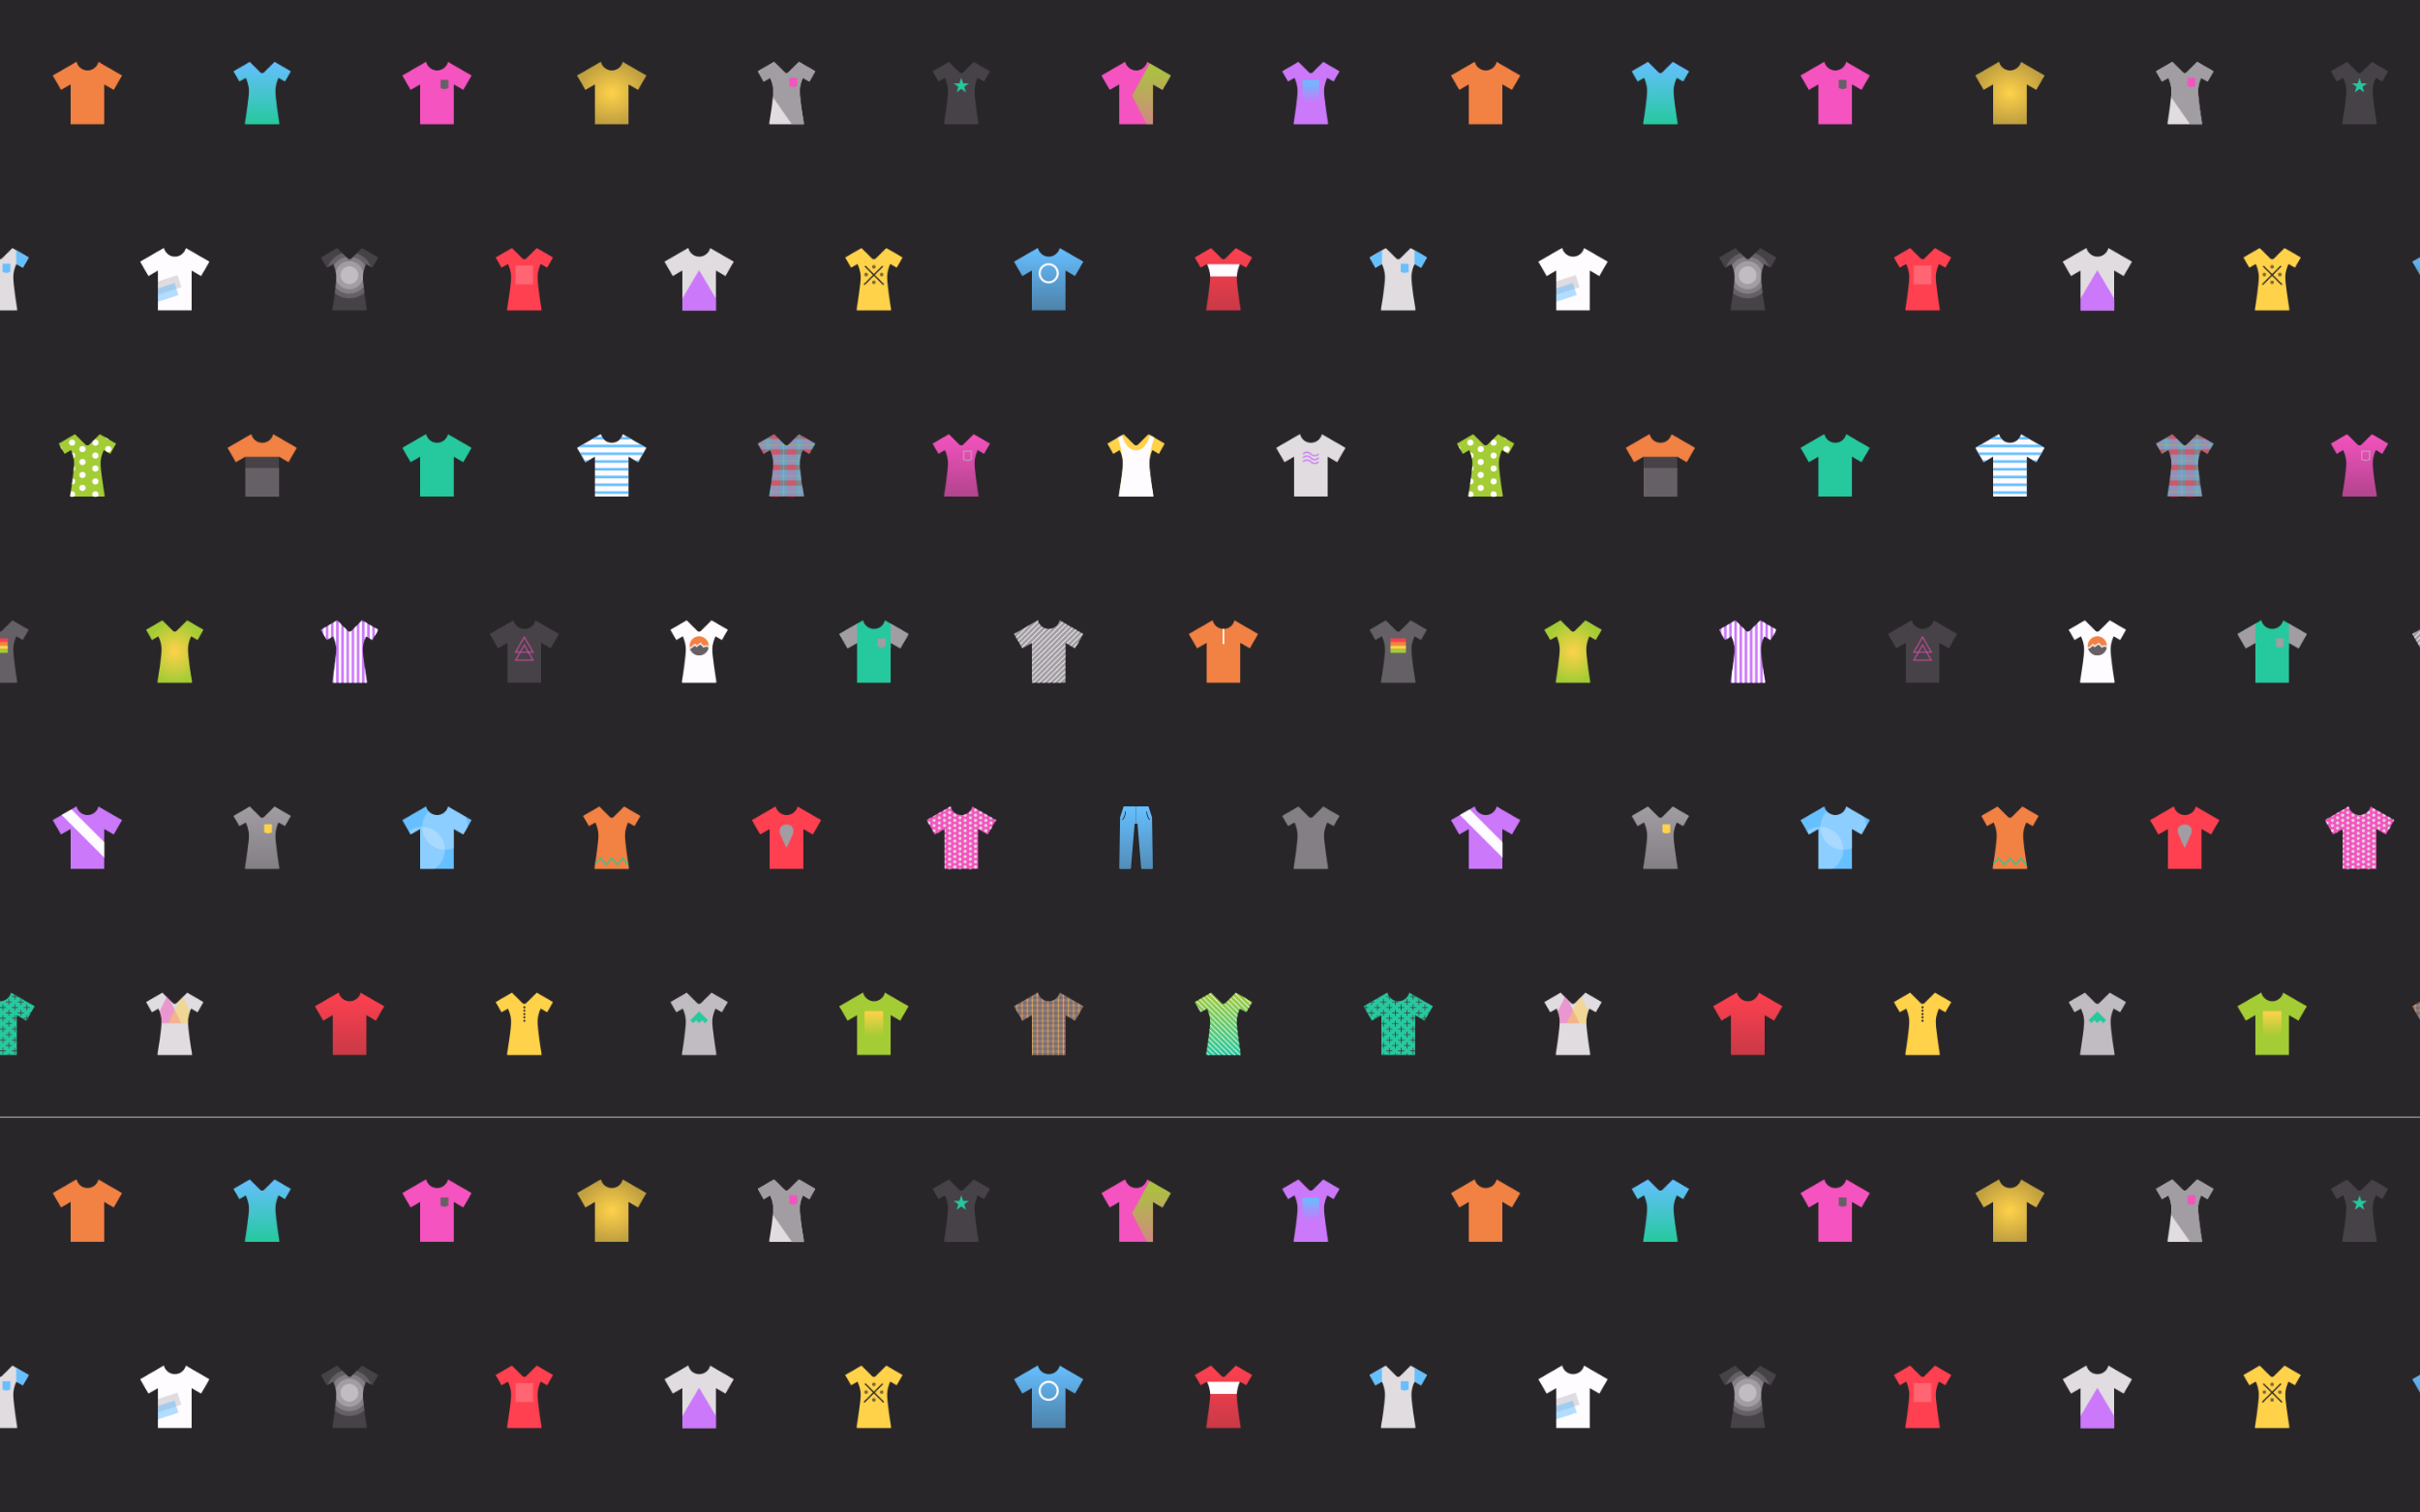 
          <svg
            width="2880"
            height="1800"
            viewBox="0 0 2880 1800"
            fill="none"
            xmlns="http://www.w3.org/2000/svg"
          >
            <defs>
              <pattern
                id="bg"
                width="1664"
                height="1329.231"
                viewBox="0 0 5408 4320"
                patternUnits="userSpaceOnUse"
              >
                <rect width="5408" height="4320" fill="#282629"/>
                <path fill-rule="evenodd" clip-rule="evenodd" d="M296.113 238.887L204 292.069L236.125 347.71L273 326.42V480.569H335.021H341H403.021V326.42L439.897 347.71L472.021 292.069L380.77 239.385C376.138 258.429 358.97 272.569 338.5 272.569C317.852 272.569 300.564 258.183 296.113 238.887Z" fill="#F28144"/>
                <path fill-rule="evenodd" clip-rule="evenodd" d="M1006.96 280.022C1010.86 283.886 1017.14 283.886 1021.04 280.022L1062.07 239.35L1125 275.82L1102.2 315.468L1077.38 301.085C1072.73 310.807 1065.66 329.016 1065.31 350.255C1064.87 377.153 1076.72 451.89 1080.34 474.047V480.836H1018H1010H947.662V474.047C951.284 451.89 963.131 377.153 962.692 350.255C962.345 329.016 955.266 310.807 950.622 301.085L925.804 315.468L903 275.82L965.928 239.35L1006.96 280.022Z" fill="url(#paint0_linear)"/>
                <path fill-rule="evenodd" clip-rule="evenodd" d="M1648.11 238.887L1556 292.069L1588.12 347.71L1625 326.42V480.569H1687.02H1693H1755.02V326.42L1791.9 347.71L1824.02 292.069L1732.77 239.385C1728.14 258.429 1710.97 272.569 1690.5 272.569C1669.85 272.569 1652.56 258.183 1648.11 238.887Z" fill="#F553BF"/>
                <path fill-rule="evenodd" clip-rule="evenodd" d="M1734 309H1704V341L1719 345L1734 341V309Z" fill="#656066"/>
                <path fill-rule="evenodd" clip-rule="evenodd" d="M2324.11 238.887L2232 292.069L2264.12 347.71L2301 326.42V480.569H2363.02H2369H2431.02V326.42L2467.9 347.71L2500.02 292.069L2408.77 239.385C2404.14 258.429 2386.97 272.569 2366.5 272.569C2345.85 272.569 2328.56 258.183 2324.11 238.887Z" fill="url(#paint1_radial)"/>
                <path fill-rule="evenodd" clip-rule="evenodd" d="M3034.96 280.022C3038.86 283.886 3045.14 283.886 3049.04 280.022L3090.07 239.35L3153 275.82L3130.2 315.468L3105.38 301.085C3100.73 310.807 3093.66 329.016 3093.31 350.255C3092.87 377.153 3104.72 451.89 3108.34 474.047V480.836H3046H3038H2975.66V474.047C2979.28 451.89 2991.13 377.153 2990.69 350.255C2990.34 329.016 2983.27 310.807 2978.62 301.085L2953.8 315.468L2931 275.82L2993.93 239.35L3034.96 280.022Z" fill="#E0DCE0"/>
                <mask id="mask0" mask-type="alpha" maskUnits="userSpaceOnUse" x="2931" y="239" width="223" height="242">
                  <path fill-rule="evenodd" clip-rule="evenodd" d="M3034.96 280.022C3038.86 283.886 3045.14 283.886 3049.04 280.022L3090.07 239.35L3153 275.82L3130.2 315.468L3105.38 301.085C3100.73 310.807 3093.66 329.016 3093.31 350.255C3092.87 377.153 3104.72 451.89 3108.34 474.047V480.836H3046H3038H2975.66V474.047C2979.28 451.89 2991.13 377.153 2990.69 350.255C2990.34 329.016 2983.27 310.807 2978.62 301.085L2953.8 315.468L2931 275.82L2993.93 239.35L3034.96 280.022Z" fill="#C4C4C4"/>
                </mask>
                <g mask="url(#mask0)">
                  <rect x="2915.33" y="269.577" width="199.795" height="290.528" transform="rotate(-34.917 2915.33 269.577)" fill="#A29DA3"/>
                </g>
                <path fill-rule="evenodd" clip-rule="evenodd" d="M3083 301H3053V333L3068 337L3083 333V301Z" fill="#F553BF"/>
                <path fill-rule="evenodd" clip-rule="evenodd" d="M634.113 958.887L542 1012.07L574.125 1067.71L611 1046.42V1200.57H673.021H679H741.021V1046.42L777.897 1067.71L810.021 1012.07L718.77 959.385C714.138 978.43 696.97 992.569 676.5 992.569C655.852 992.569 638.564 978.183 634.113 958.887Z" fill="#FFFCFF"/>
                <mask id="mask1" mask-type="alpha" maskUnits="userSpaceOnUse" x="542" y="958" width="269" height="243">
                  <path fill-rule="evenodd" clip-rule="evenodd" d="M634.113 958.887L542 1012.07L574.125 1067.71L611 1046.42V1200.57H673.021H679H741.021V1046.42L777.897 1067.71L810.021 1012.07L718.77 959.385C714.138 978.43 696.97 992.569 676.5 992.569C655.852 992.569 638.564 978.183 634.113 958.887Z" fill="#C4C4C4"/>
                </mask>
                <g mask="url(#mask1)">
                  <rect x="559" y="1105.41" width="134" height="49" transform="rotate(-18 559 1105.41)" fill="#C1BCC2" fill-opacity="0.5"/>
                  <rect x="559" y="1132.41" width="122.167" height="49" transform="rotate(-18 559 1132.41)" fill="#66BFFF" fill-opacity="0.5"/>
                </g>
                <path fill-rule="evenodd" clip-rule="evenodd" d="M1344.96 1000.02C1348.86 1003.89 1355.14 1003.89 1359.04 1000.02L1400.07 959.35L1463 995.82L1440.2 1035.47L1415.38 1021.08C1410.73 1030.81 1403.66 1049.02 1403.31 1070.25C1402.87 1097.15 1414.72 1171.89 1418.34 1194.05V1200.84H1356H1348H1285.66V1194.05C1289.28 1171.89 1301.13 1097.15 1300.69 1070.25C1300.34 1049.02 1293.27 1030.81 1288.62 1021.08L1263.8 1035.47L1241 995.82L1303.93 959.35L1344.96 1000.02Z" fill="#474247"/>
                <mask id="mask2" mask-type="alpha" maskUnits="userSpaceOnUse" x="1241" y="959" width="223" height="242">
                  <path fill-rule="evenodd" clip-rule="evenodd" d="M1344.96 1000.02C1348.86 1003.89 1355.14 1003.89 1359.04 1000.02L1400.07 959.35L1463 995.82L1440.2 1035.47L1415.38 1021.08C1410.73 1030.81 1403.66 1049.02 1403.31 1070.25C1402.87 1097.15 1414.72 1171.89 1418.34 1194.05V1200.84H1356H1348H1285.66V1194.05C1289.28 1171.89 1301.13 1097.15 1300.69 1070.25C1300.34 1049.02 1293.27 1030.81 1288.62 1021.08L1263.8 1035.47L1241 995.82L1303.93 959.35L1344.96 1000.02Z" fill="#C4C4C4"/>
                </mask>
                <g mask="url(#mask2)">
                  <circle cx="1351.5" cy="1064.5" r="89.5" fill="#656066"/>
                  <circle cx="1351.5" cy="1064.5" r="71.5" fill="#847E85"/>
                  <circle cx="1351.5" cy="1064.5" r="54.5" fill="#A29DA3"/>
                  <circle cx="1351.5" cy="1064.5" r="34.5" fill="#C1BCC2"/>
                </g>
                <path fill-rule="evenodd" clip-rule="evenodd" d="M2020.96 1000.02C2024.86 1003.89 2031.14 1003.89 2035.04 1000.02L2076.07 959.35L2139 995.82L2116.2 1035.47L2091.38 1021.08C2086.73 1030.81 2079.66 1049.02 2079.31 1070.25C2078.87 1097.15 2090.72 1171.89 2094.34 1194.05V1200.84H2032H2024H1961.66V1194.05C1965.28 1171.89 1977.13 1097.15 1976.69 1070.25C1976.34 1049.02 1969.27 1030.81 1964.62 1021.08L1939.8 1035.47L1917 995.82L1979.93 959.35L2020.96 1000.02Z" fill="#FF4050"/>
                <rect x="1994" y="1027" width="68" height="73" fill="#FFFCFF" fill-opacity="0.2"/>
                <path fill-rule="evenodd" clip-rule="evenodd" d="M2662.11 958.887L2570 1012.07L2602.12 1067.71L2639 1046.42V1200.57H2701.02H2707H2769.02V1046.42L2805.9 1067.71L2838.02 1012.07L2746.77 959.385C2742.14 978.43 2724.97 992.569 2704.5 992.569C2683.85 992.569 2666.56 978.183 2662.11 958.887Z" fill="#E0DCE0"/>
                <mask id="mask3" mask-type="alpha" maskUnits="userSpaceOnUse" x="2570" y="958" width="269" height="243">
                  <path fill-rule="evenodd" clip-rule="evenodd" d="M2662.11 958.887L2570 1012.07L2602.12 1067.71L2639 1046.42V1200.57H2701.02H2707H2769.02V1046.42L2805.9 1067.71L2838.02 1012.07L2746.77 959.385C2742.14 978.429 2724.97 992.569 2704.5 992.569C2683.85 992.569 2666.56 978.183 2662.11 958.887Z" fill="#C4C4C4"/>
                </mask>
                <g mask="url(#mask3)">
                  <path d="M2704 1045L2804.46 1214.5H2603.54L2704 1045Z" fill="#CC78FA"/>
                </g>
                <path fill-rule="evenodd" clip-rule="evenodd" d="M3372.96 1000.02C3376.86 1003.89 3383.14 1003.89 3387.04 1000.02L3428.07 959.35L3491 995.82L3468.2 1035.47L3443.38 1021.08C3438.73 1030.81 3431.66 1049.02 3431.31 1070.25C3430.87 1097.15 3442.72 1171.89 3446.34 1194.05V1200.84H3384H3376H3313.66V1194.05C3317.28 1171.89 3329.13 1097.15 3328.69 1070.25C3328.34 1049.02 3321.27 1030.81 3316.62 1021.08L3291.8 1035.47L3269 995.82L3331.93 959.35L3372.96 1000.02Z" fill="#FFD24A"/>
                <line x1="3345.77" y1="1029.23" x2="3417.77" y2="1101.23" stroke="#282629" stroke-width="5"/>
                <line x1="3342.23" y1="1101.23" x2="3414.23" y2="1029.23" stroke="#282629" stroke-width="5"/>
                <circle cx="3380" cy="1032" r="7" fill="#282629" fill-opacity="0.6"/>
                <circle cx="3380" cy="1092" r="7" fill="#282629" fill-opacity="0.6"/>
                <circle cx="3350" cy="1062" r="7" fill="#282629" fill-opacity="0.6"/>
                <circle cx="3410" cy="1062" r="7" fill="#282629" fill-opacity="0.6"/>
                <path fill-rule="evenodd" clip-rule="evenodd" d="M972.113 1678.89L880 1732.07L912.125 1787.71L949 1766.42V1920.57H1011.02H1017H1079.02V1766.42L1115.9 1787.71L1148.02 1732.07L1056.77 1679.38C1052.14 1698.43 1034.97 1712.57 1014.5 1712.57C993.852 1712.57 976.564 1698.18 972.113 1678.89Z" fill="#F28144"/>
                <mask id="mask4" mask-type="alpha" maskUnits="userSpaceOnUse" x="880" y="1678" width="269" height="243">
                  <path fill-rule="evenodd" clip-rule="evenodd" d="M972.113 1678.89L880 1732.07L912.125 1787.71L949 1766.42V1920.57H1011.02H1017H1079.02V1766.42L1115.9 1787.71L1148.02 1732.07L1056.77 1679.38C1052.14 1698.43 1034.97 1712.57 1014.5 1712.57C993.852 1712.57 976.564 1698.18 972.113 1678.89Z" fill="#C4C4C4"/>
                </mask>
                <g mask="url(#mask4)">
                  <rect x="937" y="1811" width="154" height="115" fill="#656066"/>
                  <rect x="949" y="1767" width="130" height="44" fill="#474247"/>
                </g>
                <path fill-rule="evenodd" clip-rule="evenodd" d="M330.96 1720.02C334.858 1723.89 341.142 1723.89 345.04 1720.02L386.072 1679.35L449 1715.82L426.197 1755.47L401.378 1741.08C396.734 1750.81 389.655 1769.02 389.308 1790.25C388.869 1817.15 400.717 1891.89 404.338 1914.05V1920.84H342.002H333.998H271.662V1914.05C275.284 1891.89 287.131 1817.15 286.692 1790.25C286.345 1769.02 279.266 1750.81 274.622 1741.08L249.804 1755.47L227 1715.82L289.928 1679.35L330.96 1720.02Z" fill="#A4CC35"/>
                <mask id="mask5" mask-type="alpha" maskUnits="userSpaceOnUse" x="227" y="1679" width="223" height="242">
                  <path fill-rule="evenodd" clip-rule="evenodd" d="M330.96 1720.02C334.858 1723.89 341.142 1723.89 345.04 1720.02L386.072 1679.35L449 1715.82L426.197 1755.47L401.378 1741.08C396.734 1750.81 389.655 1769.02 389.308 1790.25C388.869 1817.15 400.717 1891.89 404.338 1914.05V1920.84H342.002H333.998H271.662V1914.05C275.284 1891.89 287.131 1817.15 286.692 1790.25C286.345 1769.02 279.266 1750.81 274.622 1741.08L249.804 1755.47L227 1715.82L289.928 1679.35L330.96 1720.02Z" fill="#C4C4C4"/>
                </mask>
                <g mask="url(#mask5)">
                  <circle cx="279" cy="1712" r="12" fill="#FFFCFF"/>
                  <circle cx="279" cy="1762" r="12" fill="#FFFCFF"/>
                  <circle cx="229" cy="1737" r="12" fill="#FFFCFF"/>
                  <circle cx="279" cy="1812" r="12" fill="#FFFCFF"/>
                  <circle cx="279" cy="1862" r="12" fill="#FFFCFF"/>
                  <circle cx="279" cy="1912" r="12" fill="#FFFCFF"/>
                  <circle cx="319" cy="1687" r="12" fill="#FFFCFF"/>
                  <circle cx="319" cy="1737" r="12" fill="#FFFCFF"/>
                  <circle cx="319" cy="1787" r="12" fill="#FFFCFF"/>
                  <circle cx="319" cy="1837" r="12" fill="#FFFCFF"/>
                  <circle cx="319" cy="1887" r="12" fill="#FFFCFF"/>
                  <circle cx="369" cy="1712" r="12" fill="#FFFCFF"/>
                  <circle cx="369" cy="1762" r="12" fill="#FFFCFF"/>
                  <circle cx="369" cy="1812" r="12" fill="#FFFCFF"/>
                  <circle cx="369" cy="1862" r="12" fill="#FFFCFF"/>
                  <circle cx="369" cy="1912" r="12" fill="#FFFCFF"/>
                  <circle cx="419" cy="1687" r="12" fill="#FFFCFF"/>
                  <circle cx="419" cy="1737" r="12" fill="#FFFCFF"/>
                </g>
                <path fill-rule="evenodd" clip-rule="evenodd" d="M1648.11 1678.89L1556 1732.07L1588.12 1787.71L1625 1766.42V1920.57H1687.02H1693H1755.02V1766.42L1791.9 1787.71L1824.02 1732.07L1732.77 1679.38C1728.14 1698.43 1710.97 1712.57 1690.5 1712.57C1669.85 1712.57 1652.56 1698.18 1648.11 1678.89Z" fill="#26C99E"/>
                <path fill-rule="evenodd" clip-rule="evenodd" d="M2324.11 1678.89L2232 1732.07L2264.12 1787.71L2301 1766.42V1920.57H2363.02H2369H2431.02V1766.42L2467.9 1787.71L2500.02 1732.07L2408.77 1679.38C2404.14 1698.43 2386.97 1712.57 2366.5 1712.57C2345.85 1712.57 2328.56 1698.18 2324.11 1678.89Z" fill="#FFFCFF"/>
                <mask id="mask6" mask-type="alpha" maskUnits="userSpaceOnUse" x="2232" y="1678" width="269" height="243">
                  <path fill-rule="evenodd" clip-rule="evenodd" d="M2324.11 1678.89L2232 1732.07L2264.12 1787.71L2301 1766.42V1920.57H2363.02H2369H2431.02V1766.42L2467.9 1787.71L2500.02 1732.07L2408.77 1679.38C2404.14 1698.43 2386.97 1712.57 2366.5 1712.57C2345.85 1712.57 2328.56 1698.18 2324.11 1678.89Z" fill="#C4C4C4"/>
                </mask>
                <g mask="url(#mask6)">
                  <line x1="2232" y1="1695" x2="2500" y2="1695" stroke="#66BFFF" stroke-width="10"/>
                  <line x1="2232" y1="1725" x2="2500" y2="1725" stroke="#66BFFF" stroke-width="10"/>
                  <line x1="2232" y1="1755" x2="2500" y2="1755" stroke="#66BFFF" stroke-width="10"/>
                  <line x1="2232" y1="1785" x2="2500" y2="1785" stroke="#66BFFF" stroke-width="10"/>
                  <line x1="2232" y1="1815" x2="2500" y2="1815" stroke="#66BFFF" stroke-width="10"/>
                  <line x1="2232" y1="1845" x2="2500" y2="1845" stroke="#66BFFF" stroke-width="10"/>
                  <line x1="2232" y1="1875" x2="2500" y2="1875" stroke="#66BFFF" stroke-width="10"/>
                  <line x1="2232" y1="1905" x2="2500" y2="1905" stroke="#66BFFF" stroke-width="10"/>
                </g>
                <path fill-rule="evenodd" clip-rule="evenodd" d="M3034.96 1720.02C3038.86 1723.89 3045.14 1723.89 3049.04 1720.02L3090.07 1679.35L3153 1715.82L3130.2 1755.47L3105.38 1741.08C3100.73 1750.81 3093.66 1769.02 3093.31 1790.25C3092.87 1817.15 3104.72 1891.89 3108.34 1914.05V1920.84H3046H3038H2975.66V1914.05C2979.28 1891.89 2991.13 1817.15 2990.69 1790.25C2990.34 1769.02 2983.27 1750.81 2978.62 1741.08L2953.8 1755.47L2931 1715.82L2993.93 1679.35L3034.96 1720.02Z" fill="#847E85"/>
                <mask id="mask7" mask-type="alpha" maskUnits="userSpaceOnUse" x="2931" y="1679" width="223" height="242">
                  <path fill-rule="evenodd" clip-rule="evenodd" d="M3034.96 1720.02C3038.86 1723.89 3045.14 1723.89 3049.04 1720.02L3090.07 1679.35L3153 1715.82L3130.2 1755.47L3105.38 1741.08C3100.73 1750.81 3093.66 1769.02 3093.31 1790.25C3092.87 1817.15 3104.72 1891.89 3108.34 1914.05V1920.84H3046H3038H2975.66V1914.05C2979.28 1891.89 2991.13 1817.15 2990.69 1790.25C2990.34 1769.02 2983.27 1750.81 2978.62 1741.08L2953.8 1755.47L2931 1715.82L2993.93 1679.35L3034.96 1720.02Z" fill="#C4C4C4"/>
                </mask>
                <g mask="url(#mask7)">
                  <rect x="2985" y="1675" width="32" height="250" fill="#FF4050" fill-opacity="0.6"/>
                  <rect x="2925" y="1675" width="32" height="250" fill="#FF4050" fill-opacity="0.6"/>
                  <rect x="3045" y="1675" width="32" height="250" fill="#FF4050" fill-opacity="0.6"/>
                  <rect x="3105" y="1675" width="32" height="250" fill="#FF4050" fill-opacity="0.6"/>
                  <rect x="2920" y="1698" width="237" height="40" fill="#66BFFF" fill-opacity="0.54"/>
                  <rect x="2920" y="1758" width="237" height="40" fill="#66BFFF" fill-opacity="0.54"/>
                  <rect x="2920" y="1818" width="237" height="40" fill="#66BFFF" fill-opacity="0.54"/>
                  <rect x="2920" y="1878" width="237" height="40" fill="#66BFFF" fill-opacity="0.54"/>
                  <line x1="2920" y1="1721.5" x2="3157" y2="1721.5" stroke="#A4CC35" stroke-opacity="0.5" stroke-width="3"/>
                  <line x1="2920" y1="1781.5" x2="3157" y2="1781.5" stroke="#A4CC35" stroke-opacity="0.5" stroke-width="3"/>
                  <line x1="2920" y1="1841.5" x2="3157" y2="1841.5" stroke="#A4CC35" stroke-opacity="0.5" stroke-width="3"/>
                  <line x1="2920" y1="1901.5" x2="3157" y2="1901.5" stroke="#A4CC35" stroke-opacity="0.5" stroke-width="3"/>
                  <line x1="2970.5" y1="1675" x2="2970.5" y2="1925" stroke="#FFD24A" stroke-opacity="0.2" stroke-width="3"/>
                  <line x1="3030.5" y1="1675" x2="3030.5" y2="1925" stroke="#FFD24A" stroke-opacity="0.2" stroke-width="3"/>
                  <line x1="3090.5" y1="1675" x2="3090.5" y2="1925" stroke="#FFD24A" stroke-opacity="0.2" stroke-width="3"/>
                  <line x1="3150.5" y1="1675" x2="3150.5" y2="1925" stroke="#FFD24A" stroke-opacity="0.2" stroke-width="3"/>
                </g>
                <path fill-rule="evenodd" clip-rule="evenodd" d="M668.96 2440.02C672.858 2443.89 679.142 2443.89 683.04 2440.02L724.072 2399.35L787 2435.82L764.197 2475.47L739.378 2461.08C734.734 2470.81 727.655 2489.02 727.309 2510.25C726.869 2537.15 738.717 2611.89 742.338 2634.05V2640.84H680.002H671.998H609.662V2634.05C613.284 2611.89 625.131 2537.15 624.692 2510.25C624.345 2489.02 617.266 2470.81 612.622 2461.08L587.804 2475.47L565 2435.82L627.928 2399.35L668.96 2440.02Z" fill="url(#paint2_radial)"/>
                <path fill-rule="evenodd" clip-rule="evenodd" d="M1344.96 2440.02C1348.86 2443.89 1355.14 2443.89 1359.04 2440.02L1400.07 2399.35L1463 2435.82L1440.2 2475.47L1415.38 2461.08C1410.73 2470.81 1403.66 2489.02 1403.31 2510.25C1402.87 2537.15 1414.72 2611.89 1418.34 2634.05V2640.84H1356H1348H1285.66V2634.05C1289.28 2611.89 1301.13 2537.15 1300.69 2510.25C1300.34 2489.02 1293.27 2470.81 1288.62 2461.08L1263.8 2475.47L1241 2435.82L1303.93 2399.35L1344.96 2440.02Z" fill="#CC78FA"/>
                <mask id="mask8" mask-type="alpha" maskUnits="userSpaceOnUse" x="1241" y="2399" width="223" height="242">
                  <path fill-rule="evenodd" clip-rule="evenodd" d="M1344.96 2440.02C1348.86 2443.89 1355.14 2443.89 1359.04 2440.02L1400.07 2399.35L1463 2435.82L1440.2 2475.47L1415.38 2461.08C1410.73 2470.81 1403.66 2489.02 1403.31 2510.25C1402.87 2537.15 1414.72 2611.89 1418.34 2634.05V2640.84H1356H1348H1285.66V2634.05C1289.28 2611.89 1301.13 2537.15 1300.69 2510.25C1300.34 2489.02 1293.27 2470.81 1288.62 2461.08L1263.8 2475.47L1241 2435.82L1303.93 2399.35L1344.96 2440.02Z" fill="#C4C4C4"/>
                </mask>
                <g mask="url(#mask8)">
                  <line x1="1255" y1="2399" x2="1255" y2="2641" stroke="#FFFCFF" stroke-width="10"/>
                  <line x1="1275" y1="2399" x2="1275" y2="2641" stroke="#FFFCFF" stroke-width="10"/>
                  <line x1="1295" y1="2399" x2="1295" y2="2641" stroke="#FFFCFF" stroke-width="10"/>
                  <line x1="1315" y1="2399" x2="1315" y2="2641" stroke="#FFFCFF" stroke-width="10"/>
                  <line x1="1335" y1="2399" x2="1335" y2="2641" stroke="#FFFCFF" stroke-width="10"/>
                  <line x1="1355" y1="2399" x2="1355" y2="2641" stroke="#FFFCFF" stroke-width="10"/>
                  <line x1="1375" y1="2399" x2="1375" y2="2641" stroke="#FFFCFF" stroke-width="10"/>
                  <line x1="1395" y1="2399" x2="1395" y2="2641" stroke="#FFFCFF" stroke-width="10"/>
                  <line x1="1415" y1="2399" x2="1415" y2="2641" stroke="#FFFCFF" stroke-width="10"/>
                  <line x1="1435" y1="2399" x2="1435" y2="2641" stroke="#FFFCFF" stroke-width="10"/>
                  <line x1="1455" y1="2399" x2="1455" y2="2641" stroke="#FFFCFF" stroke-width="10"/>
                </g>
                <path fill-rule="evenodd" clip-rule="evenodd" d="M1986.11 2398.89L1894 2452.07L1926.12 2507.71L1963 2486.42V2640.57H2025.02H2031H2093.02V2486.42L2129.9 2507.71L2162.02 2452.07L2070.77 2399.38C2066.14 2418.43 2048.97 2432.57 2028.5 2432.57C2007.85 2432.57 1990.56 2418.18 1986.11 2398.89Z" fill="#474247"/>
                <path d="M2028 2464L2061.77 2522.5H1994.23L2028 2464Z" stroke="#F553BF" stroke-opacity="0.61" stroke-width="5"/>
                <path d="M2028 2495L2061.77 2553.5H1994.23L2028 2495Z" stroke="#F553BF" stroke-opacity="0.61" stroke-width="5"/>
                <path fill-rule="evenodd" clip-rule="evenodd" d="M2696.96 2440.02C2700.86 2443.89 2707.14 2443.89 2711.04 2440.02L2752.07 2399.35L2815 2435.82L2792.2 2475.47L2767.38 2461.08C2762.73 2470.81 2755.66 2489.02 2755.31 2510.25C2754.87 2537.15 2766.72 2611.89 2770.34 2634.05V2640.84H2708H2700H2637.66V2634.05C2641.28 2611.89 2653.13 2537.15 2652.69 2510.25C2652.34 2489.02 2645.27 2470.81 2640.62 2461.08L2615.8 2475.47L2593 2435.82L2655.93 2399.35L2696.96 2440.02Z" fill="#FFFCFF"/>
                <circle cx="2704" cy="2498" r="37" fill="#F28144"/>
                <mask id="mask9" mask-type="alpha" maskUnits="userSpaceOnUse" x="2667" y="2461" width="74" height="74">
                  <circle cx="2704" cy="2498" r="37" fill="#F28144"/>
                </mask>
                <g mask="url(#mask9)">
                  <path d="M2674 2505L2661 2509.5L2672.5 2534.5L2705.5 2548.5L2738.5 2534.5L2751 2506.5L2731.5 2497.5L2721.5 2502L2709.5 2489L2693.5 2500L2688 2493L2674 2505Z" fill="#656066" stroke="#FFFCFF" stroke-width="5"/>
                </g>
                <path fill-rule="evenodd" clip-rule="evenodd" d="M3338.11 2398.89L3246 2452.07L3278.12 2507.71L3315 2486.42V2640.57H3377.02H3383H3445.02V2486.42L3481.9 2507.71L3514.02 2452.07L3422.77 2399.38C3418.14 2418.43 3400.97 2432.57 3380.5 2432.57C3359.85 2432.57 3342.56 2418.18 3338.11 2398.89Z" fill="#26C99E"/>
                <path fill-rule="evenodd" clip-rule="evenodd" d="M3425 2469H3395V2501L3410 2505L3425 2501V2469Z" fill="#A29DA3"/>
                <mask id="mask10" mask-type="alpha" maskUnits="userSpaceOnUse" x="3246" y="2398" width="269" height="243">
                  <path fill-rule="evenodd" clip-rule="evenodd" d="M3338.11 2398.89L3246 2452.07L3278.12 2507.71L3315 2486.42V2640.57H3377.02H3383H3445.02V2486.42L3481.9 2507.71L3514.02 2452.07L3422.77 2399.38C3418.14 2418.43 3400.97 2432.57 3380.5 2432.57C3359.85 2432.57 3342.56 2418.18 3338.11 2398.89Z" fill="#C4C4C4"/>
                </mask>
                <g mask="url(#mask10)">
                  <rect x="3246" y="2407" width="69" height="102" fill="#A29DA3"/>
                  <rect x="3445" y="2407" width="69" height="102" fill="#A29DA3"/>
                </g>
                <path fill-rule="evenodd" clip-rule="evenodd" d="M296.113 3118.89L204 3172.07L236.125 3227.71L273 3206.42V3360.57H335.021H341H403.021V3206.42L439.897 3227.71L472.021 3172.07L380.77 3119.38C376.138 3138.43 358.97 3152.57 338.5 3152.57C317.852 3152.57 300.564 3138.18 296.113 3118.89Z" fill="#CC78FA"/>
                <mask id="mask11" mask-type="alpha" maskUnits="userSpaceOnUse" x="204" y="3118" width="269" height="243">
                  <path fill-rule="evenodd" clip-rule="evenodd" d="M296.113 3118.89L204 3172.07L236.125 3227.71L273 3206.42V3360.57H335.021H341H403.021V3206.42L439.897 3227.71L472.021 3172.07L380.77 3119.38C376.138 3138.43 358.97 3152.57 338.5 3152.57C317.852 3152.57 300.564 3138.18 296.113 3118.89Z" fill="#C4C4C4"/>
                </mask>
                <g mask="url(#mask11)">
                  <rect x="234.255" y="3147.95" width="42" height="248.77" transform="rotate(-45 234.255 3147.95)" fill="#FFFCFF"/>
                </g>
                <path fill-rule="evenodd" clip-rule="evenodd" d="M1006.96 3160.02C1010.86 3163.89 1017.14 3163.89 1021.04 3160.02L1062.07 3119.35L1125 3155.82L1102.2 3195.47L1077.38 3181.08C1072.73 3190.81 1065.66 3209.02 1065.31 3230.25C1064.87 3257.15 1076.72 3331.89 1080.34 3354.05V3360.84H1018H1010H947.662V3354.05C951.284 3331.89 963.131 3257.15 962.692 3230.25C962.345 3209.02 955.266 3190.81 950.622 3181.08L925.804 3195.47L903 3155.82L965.928 3119.35L1006.96 3160.02Z" fill="url(#paint3_linear)"/>
                <path fill-rule="evenodd" clip-rule="evenodd" d="M1052 3188H1022V3220L1037 3224L1052 3220V3188Z" fill="#FFD24A"/>
                <path fill-rule="evenodd" clip-rule="evenodd" d="M2358.96 3160.02C2362.86 3163.89 2369.14 3163.89 2373.04 3160.02L2414.07 3119.35L2477 3155.82L2454.2 3195.47L2429.38 3181.08C2424.73 3190.81 2417.66 3209.02 2417.31 3230.25C2416.87 3257.15 2428.72 3331.89 2432.34 3354.05V3360.84H2370H2362H2299.66V3354.05C2303.28 3331.89 2315.13 3257.15 2314.69 3230.25C2314.34 3209.02 2307.27 3190.81 2302.62 3181.08L2277.8 3195.47L2255 3155.82L2317.93 3119.35L2358.96 3160.02Z" fill="#F28144"/>
                <mask id="mask12" mask-type="alpha" maskUnits="userSpaceOnUse" x="2255" y="3119" width="223" height="242">
                  <path fill-rule="evenodd" clip-rule="evenodd" d="M2358.96 3160.02C2362.86 3163.89 2369.14 3163.89 2373.04 3160.02L2414.07 3119.35L2477 3155.82L2454.2 3195.47L2429.38 3181.08C2424.73 3190.81 2417.66 3209.02 2417.31 3230.25C2416.87 3257.15 2428.72 3331.89 2432.34 3354.05V3360.84H2370H2362H2299.66V3354.05C2303.28 3331.89 2315.13 3257.15 2314.69 3230.25C2314.34 3209.02 2307.27 3190.81 2302.62 3181.08L2277.8 3195.47L2255 3155.82L2317.93 3119.35L2358.96 3160.02Z" fill="#C4C4C4"/>
                </mask>
                <g mask="url(#mask12)">
                  <path d="M2322.5 3319.5L2296.5 3344L2269 3375.5L2451 3378V3319.5L2429.5 3344L2408.5 3319.5L2388.5 3344L2366.5 3319.5L2343.5 3344L2322.5 3319.5Z" stroke="#26C99E" stroke-width="5"/>
                </g>
                <path fill-rule="evenodd" clip-rule="evenodd" d="M1648.11 3118.89L1556 3172.07L1588.12 3227.71L1625 3206.42V3360.57H1687.02H1693H1755.02V3206.42L1791.9 3227.71L1824.02 3172.07L1732.77 3119.38C1728.14 3138.43 1710.97 3152.57 1690.5 3152.57C1669.85 3152.57 1652.56 3138.18 1648.11 3118.89Z" fill="#66BFFF"/>
                <mask id="mask13" mask-type="alpha" maskUnits="userSpaceOnUse" x="1556" y="3118" width="269" height="243">
                  <path fill-rule="evenodd" clip-rule="evenodd" d="M1648.11 3118.89L1556 3172.07L1588.12 3227.71L1625 3206.42V3360.57H1687.02H1693H1755.02V3206.42L1791.9 3227.71L1824.02 3172.07L1732.77 3119.38C1728.14 3138.43 1710.97 3152.57 1690.5 3152.57C1669.85 3152.57 1652.56 3138.18 1648.11 3118.89Z" fill="#C4C4C4"/>
                </mask>
                <g mask="url(#mask13)">
                  <circle cx="1632.5" cy="3286.5" r="88.5" fill="#FFFCFF" fill-opacity="0.25"/>
                  <circle cx="1721.5" cy="3198.5" r="88.5" fill="#FFFCFF" fill-opacity="0.25"/>
                </g>
                <path fill-rule="evenodd" clip-rule="evenodd" d="M3000.11 3118.89L2908 3172.07L2940.12 3227.71L2977 3206.42V3360.57H3039.02H3045H3107.02V3206.42L3143.9 3227.71L3176.02 3172.07L3084.77 3119.38C3080.14 3138.43 3062.97 3152.57 3042.5 3152.57C3021.85 3152.57 3004.56 3138.18 3000.11 3118.89Z" fill="#FF4050"/>
                <path d="M3065 3230L3043.82 3276.5C3043.11 3278.06 3040.89 3278.06 3040.18 3276.5L3019 3230C2995 3175 3089 3175 3065 3230Z" fill="#A29DA3"/>
                <path fill-rule="evenodd" clip-rule="evenodd" d="M668.96 3880.02C672.858 3883.89 679.142 3883.89 683.04 3880.02L724.072 3839.35L787 3875.82L764.197 3915.47L739.378 3901.08C734.734 3910.81 727.655 3929.02 727.309 3950.25C726.869 3977.15 738.717 4051.89 742.338 4074.05V4080.84H680.002H671.998H609.662V4074.05C613.284 4051.89 625.131 3977.15 624.692 3950.25C624.345 3929.02 617.266 3910.81 612.622 3901.08L587.804 3915.47L565 3875.82L627.928 3839.35L668.96 3880.02Z" fill="#E0DCE0"/>
                <mask id="mask14" mask-type="alpha" maskUnits="userSpaceOnUse" x="565" y="3839" width="223" height="242">
                  <path fill-rule="evenodd" clip-rule="evenodd" d="M668.96 3880.02C672.858 3883.89 679.142 3883.89 683.04 3880.02L724.072 3839.35L787 3875.82L764.197 3915.47L739.378 3901.08C734.734 3910.81 727.655 3929.02 727.309 3950.25C726.869 3977.15 738.717 4051.89 742.338 4074.05V4080.84H680.002H671.998H609.662V4074.05C613.284 4051.89 625.131 3977.15 624.692 3950.25C624.345 3929.02 617.266 3910.81 612.622 3901.08L587.804 3915.47L565 3875.82L627.928 3839.35L668.96 3880.02Z" fill="#C4C4C4"/>
                </mask>
                <g mask="url(#mask14)">
                  <path d="M648 3849L700.828 3957.75H595.172L648 3849Z" fill="#F553BF" fill-opacity="0.5"/>
                  <path d="M704 3849L756.828 3957.75H651.172L704 3849Z" fill="#FFD24A" fill-opacity="0.5"/>
                </g>
                <path fill-rule="evenodd" clip-rule="evenodd" d="M1310.11 3838.89L1218 3892.07L1250.12 3947.71L1287 3926.42V4080.57H1349.02H1355H1417.02V3926.42L1453.9 3947.71L1486.02 3892.07L1394.77 3839.38C1390.14 3858.43 1372.97 3872.57 1352.5 3872.57C1331.85 3872.57 1314.56 3858.18 1310.11 3838.89Z" fill="url(#paint4_linear)"/>
                <path fill-rule="evenodd" clip-rule="evenodd" d="M2020.96 3880.02C2024.86 3883.89 2031.14 3883.89 2035.04 3880.02L2076.07 3839.35L2139 3875.82L2116.2 3915.47L2091.38 3901.08C2086.73 3910.81 2079.66 3929.02 2079.31 3950.25C2078.87 3977.15 2090.72 4051.89 2094.34 4074.05V4080.84H2032H2024H1961.66V4074.05C1965.28 4051.89 1977.13 3977.15 1976.69 3950.25C1976.34 3929.02 1969.27 3910.81 1964.62 3901.08L1939.8 3915.47L1917 3875.82L1979.93 3839.35L2020.96 3880.02Z" fill="#FFD24A"/>
                <circle cx="2028" cy="3896" r="4" fill="#282629"/>
                <circle cx="2028" cy="3909" r="4" fill="#282629"/>
                <circle cx="2028" cy="3922" r="4" fill="#282629"/>
                <circle cx="2028" cy="3935" r="4" fill="#282629"/>
                <circle cx="2028" cy="3948" r="4" fill="#282629"/>
                <path fill-rule="evenodd" clip-rule="evenodd" d="M2696.96 3880.02C2700.86 3883.89 2707.14 3883.89 2711.04 3880.02L2752.07 3839.35L2815 3875.82L2792.2 3915.47L2767.38 3901.08C2762.73 3910.81 2755.66 3929.02 2755.31 3950.25C2754.87 3977.15 2766.72 4051.89 2770.34 4074.05V4080.84H2708H2700H2637.66V4074.05C2641.28 4051.89 2653.13 3977.15 2652.69 3950.25C2652.34 3929.02 2645.27 3910.81 2640.62 3901.08L2615.8 3915.47L2593 3875.82L2655.93 3839.35L2696.96 3880.02Z" fill="#C1BCC2"/>
                <path d="M2670 3945.94L2681.31 3957.25L2692.63 3945.94L2703.94 3957.25L2715.25 3945.94L2726.57 3957.25L2737.88 3945.94L2703.94 3912L2670 3945.94Z" fill="#26C99E"/>
                <path fill-rule="evenodd" clip-rule="evenodd" d="M3338.11 3838.89L3246 3892.07L3278.12 3947.71L3315 3926.42V4080.57H3377.02H3383H3445.02V3926.42L3481.9 3947.71L3514.02 3892.07L3422.77 3839.38C3418.14 3858.43 3400.97 3872.57 3380.5 3872.57C3359.85 3872.57 3342.56 3858.18 3338.11 3838.89Z" fill="#A4CC35"/>
                <rect x="3344" y="3911" width="72" height="97" fill="url(#paint5_linear)"/>
                <path fill-rule="evenodd" clip-rule="evenodd" d="M3710.96 280.022C3714.86 283.886 3721.14 283.886 3725.04 280.022L3766.07 239.35L3829 275.82L3806.2 315.468L3781.38 301.085C3776.73 310.807 3769.66 329.016 3769.31 350.255C3768.87 377.152 3780.72 451.889 3784.34 474.047V480.836H3722H3714H3651.66V474.047C3655.28 451.889 3667.13 377.152 3666.69 350.255C3666.34 329.016 3659.27 310.807 3654.62 301.085L3629.8 315.468L3607 275.82L3669.93 239.35L3710.96 280.022Z" fill="#474247"/>
                <path d="M3718 301L3724.96 322.42H3747.48L3729.26 335.659L3736.22 357.08L3718 343.841L3699.78 357.08L3706.74 335.659L3688.52 322.42H3711.04L3718 301Z" fill="#26C99E"/>
                <path fill-rule="evenodd" clip-rule="evenodd" d="M4014.11 2398.89L3922 2452.07L3954.12 2507.71L3991 2486.42V2640.57H4053.02H4059H4121.02V2486.42L4157.9 2507.71L4190.02 2452.07L4098.77 2399.38C4094.14 2418.43 4076.97 2432.57 4056.5 2432.57C4035.85 2432.57 4018.56 2418.18 4014.11 2398.89Z" fill="#A29DA3"/>
                <mask id="mask15" mask-type="alpha" maskUnits="userSpaceOnUse" x="3922" y="2398" width="269" height="243">
                  <path fill-rule="evenodd" clip-rule="evenodd" d="M4014.11 2398.89L3922 2452.07L3954.12 2507.71L3991 2486.42V2640.57H4053.02H4059H4121.02V2486.42L4157.9 2507.71L4190.02 2452.07L4098.77 2399.38C4094.14 2418.43 4076.97 2432.57 4056.5 2432.57C4035.85 2432.57 4018.56 2418.18 4014.11 2398.89Z" fill="#C4C4C4"/>
                </mask>
                <g mask="url(#mask15)">
                  <line y1="-1.5" x2="262" y2="-1.5" transform="matrix(-0.707 0.707 0.707 0.707 4156.26 2423)" stroke="#FFFCFF" stroke-width="3"/>
                  <line y1="-1.5" x2="241.831" y2="-1.5" transform="matrix(-0.707 0.707 0.707 0.707 4142 2417.26)" stroke="#FFFCFF" stroke-width="3"/>
                  <line y1="-1.5" x2="223.446" y2="-1.5" transform="matrix(-0.707 0.707 0.707 0.707 4129 2410.26)" stroke="#FFFCFF" stroke-width="3"/>
                  <line y1="-1.5" x2="203.647" y2="-1.5" transform="matrix(-0.707 0.707 0.707 0.707 4115 2404.26)" stroke="#FFFCFF" stroke-width="3"/>
                  <line y1="-1.5" x2="189.505" y2="-1.5" transform="matrix(-0.707 0.707 0.707 0.707 4105 2394.26)" stroke="#FFFCFF" stroke-width="3"/>
                  <line y1="-1.5" x2="125.865" y2="-1.5" transform="matrix(-0.707 0.707 0.707 0.707 4060 2419.26)" stroke="#FFFCFF" stroke-width="3"/>
                  <line y1="-1.5" x2="141.421" y2="-1.5" transform="matrix(-0.707 0.707 0.707 0.707 4041.26 2418)" stroke="#FFFCFF" stroke-width="3"/>
                  <line y1="-1.5" x2="134.35" y2="-1.5" transform="matrix(-0.707 0.707 0.707 0.707 4029.26 2410)" stroke="#FFFCFF" stroke-width="3"/>
                  <line y1="-1.5" x2="131.522" y2="-1.5" transform="matrix(-0.707 0.707 0.707 0.707 4019.26 2400)" stroke="#FFFCFF" stroke-width="3"/>
                  <line y1="-1.5" x2="131.522" y2="-1.5" transform="matrix(-0.707 0.707 0.707 0.707 4012.26 2387)" stroke="#FFFCFF" stroke-width="3"/>
                  <line y1="-1.5" x2="87.681" y2="-1.5" transform="matrix(-0.707 0.707 0.707 0.707 3973.26 2406)" stroke="#FFFCFF" stroke-width="3"/>
                  <line y1="-1.5" x2="280.014" y2="-1.5" transform="matrix(-0.707 0.707 0.707 0.707 4169 2430.26)" stroke="#FFFCFF" stroke-width="3"/>
                  <line y1="-1.5" x2="295.571" y2="-1.5" transform="matrix(-0.707 0.707 0.707 0.707 4180 2439.26)" stroke="#FFFCFF" stroke-width="3"/>
                  <line y1="-1.5" x2="291.328" y2="-1.5" transform="matrix(-0.707 0.707 0.707 0.707 4193 2446.26)" stroke="#FFFCFF" stroke-width="3"/>
                  <line y1="-1.5" x2="231.931" y2="-1.5" transform="matrix(-0.707 0.707 0.707 0.707 4173.26 2486)" stroke="#FFFCFF" stroke-width="3"/>
                  <line y1="-1.5" x2="132.936" y2="-1.5" transform="matrix(-0.707 0.707 0.707 0.707 4122.26 2557)" stroke="#FFFCFF" stroke-width="3"/>
                  <line y1="-1.5" x2="103.238" y2="-1.5" transform="matrix(-0.707 0.707 0.707 0.707 4121.26 2578)" stroke="#FFFCFF" stroke-width="3"/>
                  <line y1="-1.5" x2="76.368" y2="-1.5" transform="matrix(-0.707 0.707 0.707 0.707 4122 2597.26)" stroke="#FFFCFF" stroke-width="3"/>
                  <line y1="-1.5" x2="46.669" y2="-1.5" transform="matrix(-0.707 0.707 0.707 0.707 4121.26 2618)" stroke="#FFFCFF" stroke-width="3"/>
                </g>
                <path fill-rule="evenodd" clip-rule="evenodd" d="M5062.96 280.022C5066.86 283.886 5073.14 283.886 5077.04 280.022L5118.07 239.35L5181 275.82L5158.2 315.468L5133.38 301.085C5128.73 310.807 5121.66 329.016 5121.31 350.255C5120.87 377.152 5132.72 451.889 5136.34 474.047V480.836H5074H5066H5003.66V474.047C5007.28 451.889 5019.13 377.152 5018.69 350.255C5018.34 329.016 5011.27 310.807 5006.62 301.085L4981.8 315.468L4959 275.82L5021.93 239.35L5062.96 280.022Z" fill="#CC78FA"/>
                <rect x="5038" y="310" width="64" height="88" fill="url(#paint6_linear)"/>
                <path fill-rule="evenodd" clip-rule="evenodd" d="M4014.11 958.887L3922 1012.07L3954.12 1067.71L3991 1046.42V1200.57H4053.02H4059H4121.02V1046.42L4157.9 1067.71L4190.02 1012.07L4098.77 959.385C4094.14 978.43 4076.97 992.569 4056.5 992.569C4035.85 992.569 4018.56 978.183 4014.11 958.887Z" fill="url(#paint7_linear)"/>
                <circle cx="4056" cy="1057" r="35" stroke="#FFFCFF" stroke-width="8"/>
                <path fill-rule="evenodd" clip-rule="evenodd" d="M3676.11 3118.89L3584 3172.07L3616.12 3227.71L3653 3206.42V3360.57H3715.02H3721H3783.02V3206.42L3819.9 3227.71L3852.02 3172.07L3760.77 3119.38C3756.14 3138.43 3738.97 3152.57 3718.5 3152.57C3697.85 3152.57 3680.56 3138.18 3676.11 3118.89Z" fill="#F553BF"/>
                <mask id="mask16" mask-type="alpha" maskUnits="userSpaceOnUse" x="3584" y="3118" width="269" height="243">
                  <path fill-rule="evenodd" clip-rule="evenodd" d="M3676.11 3118.89L3584 3172.07L3616.12 3227.71L3653 3206.42V3360.57H3715.02H3721H3783.02V3206.42L3819.9 3227.71L3852.02 3172.07L3760.77 3119.38C3756.14 3138.43 3738.97 3152.57 3718.5 3152.57C3697.85 3152.57 3680.56 3138.18 3676.11 3118.89Z" fill="#C4C4C4"/>
                </mask>
                <g mask="url(#mask16)">
                  <circle cx="3633" cy="3163" r="6" fill="#E0DCE0"/>
                  <circle cx="3633" cy="3143" r="6" fill="#E0DCE0"/>
                  <circle cx="3633" cy="3183" r="6" fill="#E0DCE0"/>
                  <circle cx="3633" cy="3203" r="6" fill="#E0DCE0"/>
                  <circle cx="3633" cy="3223" r="6" fill="#E0DCE0"/>
                  <circle cx="3613" cy="3173" r="6" fill="#E0DCE0"/>
                  <circle cx="3613" cy="3153" r="6" fill="#E0DCE0"/>
                  <circle cx="3613" cy="3193" r="6" fill="#E0DCE0"/>
                  <circle cx="3613" cy="3213" r="6" fill="#E0DCE0"/>
                  <circle cx="3593" cy="3163" r="6" fill="#E0DCE0"/>
                  <circle cx="3593" cy="3183" r="6" fill="#E0DCE0"/>
                  <circle cx="3653" cy="3173" r="6" fill="#E0DCE0"/>
                  <circle cx="3653" cy="3153" r="6" fill="#E0DCE0"/>
                  <circle cx="3653" cy="3193" r="6" fill="#E0DCE0"/>
                  <circle cx="3653" cy="3213" r="6" fill="#E0DCE0"/>
                  <circle cx="3653" cy="3253" r="6" fill="#E0DCE0"/>
                  <circle cx="3653" cy="3233" r="6" fill="#E0DCE0"/>
                  <circle cx="3653" cy="3273" r="6" fill="#E0DCE0"/>
                  <circle cx="3653" cy="3293" r="6" fill="#E0DCE0"/>
                  <circle cx="3653" cy="3333" r="6" fill="#E0DCE0"/>
                  <circle cx="3653" cy="3313" r="6" fill="#E0DCE0"/>
                  <circle cx="3653" cy="3353" r="6" fill="#E0DCE0"/>
                  <circle cx="3653" cy="3133" r="6" fill="#E0DCE0"/>
                  <circle cx="3673" cy="3163" r="6" fill="#E0DCE0"/>
                  <circle cx="3673" cy="3143" r="6" fill="#E0DCE0"/>
                  <circle cx="3673" cy="3183" r="6" fill="#E0DCE0"/>
                  <circle cx="3673" cy="3203" r="6" fill="#E0DCE0"/>
                  <circle cx="3673" cy="3243" r="6" fill="#E0DCE0"/>
                  <circle cx="3673" cy="3223" r="6" fill="#E0DCE0"/>
                  <circle cx="3673" cy="3263" r="6" fill="#E0DCE0"/>
                  <circle cx="3673" cy="3283" r="6" fill="#E0DCE0"/>
                  <circle cx="3673" cy="3323" r="6" fill="#E0DCE0"/>
                  <circle cx="3673" cy="3303" r="6" fill="#E0DCE0"/>
                  <circle cx="3673" cy="3343" r="6" fill="#E0DCE0"/>
                  <circle cx="3673" cy="3363" r="6" fill="#E0DCE0"/>
                  <circle cx="3673" cy="3123" r="6" fill="#E0DCE0"/>
                  <circle cx="3693" cy="3173" r="6" fill="#E0DCE0"/>
                  <circle cx="3693" cy="3153" r="6" fill="#E0DCE0"/>
                  <circle cx="3693" cy="3193" r="6" fill="#E0DCE0"/>
                  <circle cx="3693" cy="3213" r="6" fill="#E0DCE0"/>
                  <circle cx="3693" cy="3253" r="6" fill="#E0DCE0"/>
                  <circle cx="3693" cy="3233" r="6" fill="#E0DCE0"/>
                  <circle cx="3693" cy="3273" r="6" fill="#E0DCE0"/>
                  <circle cx="3693" cy="3293" r="6" fill="#E0DCE0"/>
                  <circle cx="3693" cy="3333" r="6" fill="#E0DCE0"/>
                  <circle cx="3693" cy="3313" r="6" fill="#E0DCE0"/>
                  <circle cx="3693" cy="3353" r="6" fill="#E0DCE0"/>
                  <circle cx="3713" cy="3163" r="6" fill="#E0DCE0"/>
                  <circle cx="3713" cy="3183" r="6" fill="#E0DCE0"/>
                  <circle cx="3713" cy="3203" r="6" fill="#E0DCE0"/>
                  <circle cx="3713" cy="3243" r="6" fill="#E0DCE0"/>
                  <circle cx="3713" cy="3223" r="6" fill="#E0DCE0"/>
                  <circle cx="3713" cy="3263" r="6" fill="#E0DCE0"/>
                  <circle cx="3713" cy="3283" r="6" fill="#E0DCE0"/>
                  <circle cx="3713" cy="3323" r="6" fill="#E0DCE0"/>
                  <circle cx="3713" cy="3303" r="6" fill="#E0DCE0"/>
                  <circle cx="3713" cy="3343" r="6" fill="#E0DCE0"/>
                  <circle cx="3713" cy="3363" r="6" fill="#E0DCE0"/>
                  <circle cx="3733" cy="3173" r="6" fill="#E0DCE0"/>
                  <circle cx="3733" cy="3153" r="6" fill="#E0DCE0"/>
                  <circle cx="3733" cy="3193" r="6" fill="#E0DCE0"/>
                  <circle cx="3733" cy="3213" r="6" fill="#E0DCE0"/>
                  <circle cx="3733" cy="3253" r="6" fill="#E0DCE0"/>
                  <circle cx="3733" cy="3233" r="6" fill="#E0DCE0"/>
                  <circle cx="3733" cy="3273" r="6" fill="#E0DCE0"/>
                  <circle cx="3733" cy="3293" r="6" fill="#E0DCE0"/>
                  <circle cx="3733" cy="3333" r="6" fill="#E0DCE0"/>
                  <circle cx="3733" cy="3313" r="6" fill="#E0DCE0"/>
                  <circle cx="3733" cy="3353" r="6" fill="#E0DCE0"/>
                  <circle cx="3753" cy="3163" r="6" fill="#E0DCE0"/>
                  <circle cx="3753" cy="3143" r="6" fill="#E0DCE0"/>
                  <circle cx="3753" cy="3183" r="6" fill="#E0DCE0"/>
                  <circle cx="3753" cy="3203" r="6" fill="#E0DCE0"/>
                  <circle cx="3753" cy="3243" r="6" fill="#E0DCE0"/>
                  <circle cx="3753" cy="3223" r="6" fill="#E0DCE0"/>
                  <circle cx="3753" cy="3263" r="6" fill="#E0DCE0"/>
                  <circle cx="3753" cy="3283" r="6" fill="#E0DCE0"/>
                  <circle cx="3753" cy="3323" r="6" fill="#E0DCE0"/>
                  <circle cx="3753" cy="3303" r="6" fill="#E0DCE0"/>
                  <circle cx="3753" cy="3343" r="6" fill="#E0DCE0"/>
                  <circle cx="3753" cy="3363" r="6" fill="#E0DCE0"/>
                  <circle cx="3773" cy="3173" r="6" fill="#E0DCE0"/>
                  <circle cx="3773" cy="3153" r="6" fill="#E0DCE0"/>
                  <circle cx="3773" cy="3193" r="6" fill="#E0DCE0"/>
                  <circle cx="3773" cy="3213" r="6" fill="#E0DCE0"/>
                  <circle cx="3773" cy="3253" r="6" fill="#E0DCE0"/>
                  <circle cx="3773" cy="3233" r="6" fill="#E0DCE0"/>
                  <circle cx="3773" cy="3273" r="6" fill="#E0DCE0"/>
                  <circle cx="3773" cy="3293" r="6" fill="#E0DCE0"/>
                  <circle cx="3773" cy="3333" r="6" fill="#E0DCE0"/>
                  <circle cx="3773" cy="3313" r="6" fill="#E0DCE0"/>
                  <circle cx="3773" cy="3353" r="6" fill="#E0DCE0"/>
                  <circle cx="3773" cy="3133" r="6" fill="#E0DCE0"/>
                  <circle cx="3793" cy="3163" r="6" fill="#E0DCE0"/>
                  <circle cx="3793" cy="3143" r="6" fill="#E0DCE0"/>
                  <circle cx="3793" cy="3183" r="6" fill="#E0DCE0"/>
                  <circle cx="3793" cy="3203" r="6" fill="#E0DCE0"/>
                  <circle cx="3813" cy="3173" r="6" fill="#E0DCE0"/>
                  <circle cx="3813" cy="3153" r="6" fill="#E0DCE0"/>
                  <circle cx="3813" cy="3193" r="6" fill="#E0DCE0"/>
                  <circle cx="3813" cy="3213" r="6" fill="#E0DCE0"/>
                  <circle cx="3833" cy="3163" r="6" fill="#E0DCE0"/>
                  <circle cx="3833" cy="3183" r="6" fill="#E0DCE0"/>
                  <circle cx="3833" cy="3203" r="6" fill="#E0DCE0"/>
                  <circle cx="3853" cy="3173" r="6" fill="#E0DCE0"/>
                </g>
                <path fill-rule="evenodd" clip-rule="evenodd" d="M3710.96 1720.02C3714.86 1723.89 3721.14 1723.89 3725.04 1720.02L3766.07 1679.35L3829 1715.82L3806.2 1755.47L3781.38 1741.08C3776.73 1750.81 3769.66 1769.02 3769.31 1790.25C3768.87 1817.15 3780.72 1891.89 3784.34 1914.05V1920.84H3722H3714H3651.66V1914.05C3655.28 1891.89 3667.13 1817.15 3666.69 1790.25C3666.34 1769.02 3659.27 1750.81 3654.62 1741.08L3629.8 1755.47L3607 1715.82L3669.93 1679.35L3710.96 1720.02Z" fill="url(#paint8_linear)"/>
                <path d="M3727 1745V1743.5H3725.5V1745H3727ZM3757 1745H3758.5V1743.5H3757V1745ZM3727 1777H3725.5V1778.15L3726.61 1778.45L3727 1777ZM3742 1781L3741.61 1782.45L3742 1782.55L3742.39 1782.45L3742 1781ZM3757 1777L3757.39 1778.45L3758.5 1778.15V1777H3757ZM3727 1746.5H3757V1743.5H3727V1746.5ZM3728.5 1777V1745H3725.5V1777H3728.5ZM3742.39 1779.55L3727.39 1775.55L3726.61 1778.45L3741.61 1782.45L3742.39 1779.55ZM3756.61 1775.55L3741.61 1779.55L3742.39 1782.45L3757.39 1778.45L3756.61 1775.55ZM3755.5 1745V1777H3758.5V1745H3755.5Z" fill="#C1BCC2"/>
                <path fill-rule="evenodd" clip-rule="evenodd" d="M-7.04 1000.02C-3.142 1003.89 3.142 1003.89 7.04 1000.02L48.072 959.35L111 995.82L88.197 1035.47L63.378 1021.08C58.734 1030.81 51.655 1049.02 51.309 1070.25C50.869 1097.15 62.717 1171.89 66.338 1194.05V1200.84H4.002H-4.002H-66.338V1194.05C-62.716 1171.89 -50.869 1097.15 -51.308 1070.25C-51.655 1049.02 -58.734 1030.81 -63.378 1021.08L-88.196 1035.47L-111 995.82L-48.072 959.35L-7.04 1000.02Z" fill="#E0DCE0"/>
                <path fill-rule="evenodd" clip-rule="evenodd" d="M40 1020H10V1052L25 1056L40 1052V1020Z" fill="#66BFFF"/>
                <mask id="mask17" mask-type="alpha" maskUnits="userSpaceOnUse" x="-111" y="959" width="223" height="242">
                  <path fill-rule="evenodd" clip-rule="evenodd" d="M-7.04 1000.02C-3.142 1003.89 3.142 1003.89 7.04 1000.02L48.072 959.35L111 995.82L88.197 1035.47L63.378 1021.08C58.734 1030.81 51.655 1049.02 51.309 1070.25C50.869 1097.15 62.717 1171.89 66.338 1194.05V1200.84H4.002H-4.002H-66.338V1194.05C-62.716 1171.89 -50.869 1097.15 -51.308 1070.25C-51.655 1049.02 -58.734 1030.81 -63.378 1021.08L-88.196 1035.47L-111 995.82L-48.072 959.35L-7.04 1000.02Z" fill="#C4C4C4"/>
                </mask>
                <g mask="url(#mask17)">
                  <rect x="63" y="962" width="50" height="77" fill="#66BFFF"/>
                </g>
                <path fill-rule="evenodd" clip-rule="evenodd" d="M5400.96 1000.02C5404.86 1003.89 5411.14 1003.89 5415.04 1000.02L5456.07 959.35L5519 995.82L5496.2 1035.47L5471.38 1021.08C5466.73 1030.81 5459.66 1049.02 5459.31 1070.25C5458.87 1097.15 5470.72 1171.89 5474.34 1194.05V1200.84H5412H5404H5341.66V1194.05C5345.28 1171.89 5357.13 1097.15 5356.69 1070.25C5356.34 1049.02 5349.27 1030.81 5344.62 1021.08L5319.8 1035.47L5297 995.82L5359.93 959.35L5400.96 1000.02Z" fill="#E0DCE0"/>
                <mask id="mask18" mask-type="alpha" maskUnits="userSpaceOnUse" x="5297" y="959" width="223" height="242">
                  <path fill-rule="evenodd" clip-rule="evenodd" d="M5400.96 1000.02C5404.86 1003.89 5411.14 1003.89 5415.04 1000.02L5456.07 959.35L5519 995.82L5496.2 1035.47L5471.38 1021.08C5466.73 1030.81 5459.66 1049.02 5459.31 1070.25C5458.87 1097.15 5470.72 1171.89 5474.34 1194.05V1200.84H5412H5404H5341.66V1194.05C5345.28 1171.89 5357.13 1097.15 5356.69 1070.25C5356.34 1049.02 5349.27 1030.81 5344.62 1021.08L5319.8 1035.47L5297 995.82L5359.93 959.35L5400.96 1000.02Z" fill="#C4C4C4"/>
                </mask>
                <g mask="url(#mask18)">
                  <rect x="5295" y="962" width="50" height="77" fill="#66BFFF"/>
                </g>
                <path fill-rule="evenodd" clip-rule="evenodd" d="M4014.11 3838.89L3922 3892.07L3954.12 3947.71L3991 3926.42V4080.57H4053.02H4059H4121.02V3926.42L4157.9 3947.71L4190.02 3892.07L4098.77 3839.38C4094.14 3858.43 4076.97 3872.57 4056.5 3872.57C4035.85 3872.57 4018.56 3858.18 4014.11 3838.89Z" fill="#847E85"/>
                <mask id="mask19" mask-type="alpha" maskUnits="userSpaceOnUse" x="3922" y="3838" width="269" height="243">
                  <path fill-rule="evenodd" clip-rule="evenodd" d="M4014.11 3838.89L3922 3892.07L3954.12 3947.71L3991 3926.42V4080.57H4053.02H4059H4121.02V3926.42L4157.9 3947.71L4190.02 3892.07L4098.77 3839.38C4094.14 3858.43 4076.97 3872.57 4056.5 3872.57C4035.85 3872.57 4018.56 3858.18 4014.11 3838.89Z" fill="#C4C4C4"/>
                </mask>
                <g mask="url(#mask19)">
                  <rect x="4088" y="3831" width="10" height="256" fill="#F28144" fill-opacity="0.5"/>
                  <rect x="4108" y="3831" width="10" height="256" fill="#F28144" fill-opacity="0.5"/>
                  <rect x="4128" y="3831" width="10" height="256" fill="#F28144" fill-opacity="0.5"/>
                  <rect x="4148" y="3831" width="10" height="256" fill="#F28144" fill-opacity="0.5"/>
                  <rect x="4168" y="3831" width="10" height="256" fill="#F28144" fill-opacity="0.5"/>
                  <rect x="4188" y="3831" width="10" height="256" fill="#F28144" fill-opacity="0.5"/>
                  <rect x="4068" y="3831" width="10" height="256" fill="#F28144" fill-opacity="0.5"/>
                  <rect x="4048" y="3831" width="10" height="256" fill="#F28144" fill-opacity="0.5"/>
                  <rect x="4028" y="3831" width="10" height="256" fill="#F28144" fill-opacity="0.5"/>
                  <rect x="4008" y="3831" width="10" height="256" fill="#F28144" fill-opacity="0.5"/>
                  <rect x="3988" y="3831" width="10" height="256" fill="#F28144" fill-opacity="0.5"/>
                  <rect x="3968" y="3831" width="10" height="256" fill="#F28144" fill-opacity="0.5"/>
                  <rect x="3948" y="3831" width="10" height="256" fill="#F28144" fill-opacity="0.5"/>
                  <rect x="3928" y="3831" width="10" height="256" fill="#F28144" fill-opacity="0.5"/>
                  <rect x="3916" y="3834" width="282" height="10" fill="#656066" fill-opacity="0.5"/>
                  <rect x="3916" y="3854" width="282" height="10" fill="#656066" fill-opacity="0.5"/>
                  <rect x="3916" y="3874" width="282" height="10" fill="#656066" fill-opacity="0.5"/>
                  <rect x="3916" y="3894" width="282" height="10" fill="#656066" fill-opacity="0.5"/>
                  <rect x="3916" y="3914" width="282" height="10" fill="#656066" fill-opacity="0.5"/>
                  <rect x="3916" y="3934" width="282" height="10" fill="#656066" fill-opacity="0.5"/>
                  <rect x="3916" y="3952" width="282" height="10" fill="#656066" fill-opacity="0.5"/>
                  <rect x="3916" y="3972" width="282" height="10" fill="#656066" fill-opacity="0.5"/>
                  <rect x="3916" y="3992" width="282" height="10" fill="#656066" fill-opacity="0.5"/>
                  <rect x="3916" y="4012" width="282" height="10" fill="#656066" fill-opacity="0.5"/>
                  <rect x="3917" y="4032" width="282" height="10" fill="#656066" fill-opacity="0.5"/>
                  <rect x="3917" y="4052" width="282" height="10" fill="#656066" fill-opacity="0.5"/>
                  <rect x="3917" y="4072" width="282" height="10" fill="#656066" fill-opacity="0.5"/>
                  <rect x="3932" y="3831" width="2" height="256" fill="#FFD24A" fill-opacity="0.75"/>
                  <rect x="3952" y="3831" width="2" height="256" fill="#FFD24A" fill-opacity="0.75"/>
                  <rect x="3972" y="3831" width="2" height="256" fill="#FFD24A" fill-opacity="0.75"/>
                  <rect x="3992" y="3831" width="2" height="256" fill="#FFD24A" fill-opacity="0.75"/>
                  <rect x="4012" y="3831" width="2" height="256" fill="#FFD24A" fill-opacity="0.75"/>
                  <rect x="4032" y="3831" width="2" height="256" fill="#FFD24A" fill-opacity="0.75"/>
                  <rect x="4052" y="3831" width="2" height="256" fill="#FFD24A" fill-opacity="0.75"/>
                  <rect x="4072" y="3831" width="2" height="256" fill="#FFD24A" fill-opacity="0.75"/>
                  <rect x="4092" y="3831" width="2" height="256" fill="#FFD24A" fill-opacity="0.75"/>
                  <rect x="4112" y="3831" width="2" height="256" fill="#FFD24A" fill-opacity="0.75"/>
                  <rect x="4132" y="3831" width="2" height="256" fill="#FFD24A" fill-opacity="0.75"/>
                  <rect x="4152" y="3831" width="2" height="256" fill="#FFD24A" fill-opacity="0.75"/>
                  <rect x="4172" y="3831" width="2" height="256" fill="#FFD24A" fill-opacity="0.75"/>
                </g>
                <path fill-rule="evenodd" clip-rule="evenodd" d="M4386.96 3160.02C4390.86 3163.89 4397.14 3163.89 4401.04 3160.02L4442.07 3119.35L4505 3155.82L4482.2 3195.47L4457.38 3181.08C4452.73 3190.81 4445.66 3209.02 4445.31 3230.25C4444.87 3257.15 4456.72 3331.89 4460.34 3354.05V3360.84H4398H4390H4327.66V3354.05C4331.28 3331.89 4343.13 3257.15 4342.69 3230.25C4342.34 3209.02 4335.27 3190.81 4330.62 3181.08L4305.8 3195.47L4283 3155.82L4345.93 3119.35L4386.96 3160.02Z" fill="#FFFCFF"/>
                <mask id="mask20" mask-type="alpha" maskUnits="userSpaceOnUse" x="4283" y="3119" width="223" height="242">
                  <path fill-rule="evenodd" clip-rule="evenodd" d="M4386.96 3160.02C4390.86 3163.89 4397.14 3163.89 4401.04 3160.02L4442.07 3119.35L4505 3155.82L4482.2 3195.47L4457.38 3181.08C4452.73 3190.81 4445.66 3209.02 4445.31 3230.25C4444.87 3257.15 4456.72 3331.89 4460.34 3354.05V3360.84H4398H4390H4327.66V3354.05C4331.28 3331.89 4343.13 3257.15 4342.69 3230.25C4342.34 3209.02 4335.27 3190.81 4330.62 3181.08L4305.8 3195.47L4283 3155.82L4345.93 3119.35L4386.96 3160.02Z" fill="#C4C4C4"/>
                </mask>
                <g mask="url(#mask20)">
                  <rect x="4290" y="3138" width="30" height="30" stroke="#656066" stroke-width="2"/>
                  <rect x="4320" y="3168" width="30" height="30" stroke="#656066" stroke-width="2"/>
                  <rect x="4440" y="3168" width="30" height="30" stroke="#656066" stroke-width="2"/>
                  <rect x="4470" y="3138" width="30" height="30" stroke="#656066" stroke-width="2"/>
                  <rect x="4440" y="3108" width="30" height="30" stroke="#656066" stroke-width="2"/>
                  <rect x="4350" y="3198" width="30" height="30" stroke="#656066" stroke-width="2"/>
                  <rect x="4380" y="3228" width="30" height="30" stroke="#656066" stroke-width="2"/>
                  <rect x="4410" y="3198" width="30" height="30" stroke="#656066" stroke-width="2"/>
                  <rect x="4380" y="3168" width="30" height="30" stroke="#656066" stroke-width="2"/>
                  <rect x="4410" y="3138" width="30" height="30" stroke="#656066" stroke-width="2"/>
                  <rect x="4350" y="3258" width="30" height="30" stroke="#656066" stroke-width="2"/>
                  <rect x="4320" y="3228" width="30" height="30" stroke="#656066" stroke-width="2"/>
                  <rect x="4320" y="3288" width="30" height="30" stroke="#656066" stroke-width="2"/>
                  <rect x="4350" y="3318" width="30" height="30" stroke="#656066" stroke-width="2"/>
                  <rect x="4410" y="3318" width="30" height="30" stroke="#656066" stroke-width="2"/>
                  <rect x="4380" y="3288" width="30" height="30" stroke="#656066" stroke-width="2"/>
                  <rect x="4410" y="3258" width="30" height="30" stroke="#656066" stroke-width="2"/>
                  <rect x="4440" y="3228" width="30" height="30" stroke="#656066" stroke-width="2"/>
                  <rect x="4440" y="3288" width="30" height="30" stroke="#656066" stroke-width="2"/>
                  <rect x="4440" y="3348" width="30" height="30" stroke="#656066" stroke-width="2"/>
                  <rect x="4320" y="3348" width="30" height="30" stroke="#656066" stroke-width="2"/>
                  <rect x="4380" y="3348" width="30" height="30" stroke="#656066" stroke-width="2"/>
                  <rect x="4350" y="3138" width="30" height="30" stroke="#656066" stroke-width="2"/>
                  <rect x="4320" y="3108" width="30" height="30" stroke="#656066" stroke-width="2"/>
                </g>
                <path fill-rule="evenodd" clip-rule="evenodd" d="M4724.96 1000.02C4728.86 1003.89 4735.14 1003.89 4739.04 1000.02L4780.07 959.35L4843 995.82L4820.2 1035.47L4795.38 1021.08C4790.73 1030.81 4783.66 1049.02 4783.31 1070.25C4782.87 1097.15 4794.72 1171.89 4798.34 1194.05V1200.84H4736H4728H4665.66V1194.05C4669.28 1171.89 4681.13 1097.15 4680.69 1070.25C4680.34 1049.02 4673.27 1030.81 4668.62 1021.08L4643.8 1035.47L4621 995.82L4683.93 959.35L4724.96 1000.02Z" fill="url(#paint9_linear)"/>
                <mask id="mask21" mask-type="alpha" maskUnits="userSpaceOnUse" x="4621" y="959" width="223" height="242">
                  <path fill-rule="evenodd" clip-rule="evenodd" d="M4724.96 1000.02C4728.86 1003.89 4735.14 1003.89 4739.04 1000.02L4780.07 959.35L4843 995.82L4820.2 1035.47L4795.38 1021.08C4790.73 1030.81 4783.66 1049.02 4783.31 1070.25C4782.87 1097.15 4794.72 1171.89 4798.34 1194.05V1200.84H4736H4728H4665.66V1194.05C4669.28 1171.89 4681.13 1097.15 4680.69 1070.25C4680.34 1049.02 4673.27 1030.81 4668.62 1021.08L4643.8 1035.47L4621 995.82L4683.93 959.35L4724.96 1000.02Z" fill="#C4C4C4"/>
                </mask>
                <g mask="url(#mask21)">
                  <rect x="4668" y="1022" width="128" height="47" fill="#FFFCFF"/>
                </g>
                <path fill-rule="evenodd" clip-rule="evenodd" d="M5062.96 3160.02C5066.86 3163.89 5073.14 3163.89 5077.04 3160.02L5118.07 3119.35L5181 3155.82L5158.2 3195.47L5133.38 3181.08C5128.73 3190.81 5121.66 3209.02 5121.31 3230.25C5120.87 3257.15 5132.72 3331.89 5136.34 3354.05V3360.84H5074H5066H5003.66V3354.05C5007.28 3331.89 5019.13 3257.15 5018.69 3230.25C5018.34 3209.02 5011.27 3190.81 5006.62 3181.08L4981.8 3195.47L4959 3155.82L5021.93 3119.35L5062.96 3160.02Z" fill="#847E85"/>
                <path fill-rule="evenodd" clip-rule="evenodd" d="M5028.11 1678.89L4936 1732.07L4968.12 1787.71L5005 1766.42V1920.57H5067.02H5073H5135.02V1766.42L5171.9 1787.71L5204.02 1732.07L5112.77 1679.38C5108.14 1698.43 5090.97 1712.57 5070.5 1712.57C5049.85 1712.57 5032.56 1698.18 5028.11 1678.89Z" fill="#E0DCE0"/>
                <path d="M5040 1771C5048 1762 5062 1762 5070 1771C5078 1780 5092 1780 5100 1771" stroke="#CC78FA" stroke-width="5"/>
                <path d="M5040 1786C5048 1777 5062 1777 5070 1786C5078 1795 5092 1795 5100 1786" stroke="#CC78FA" stroke-width="5"/>
                <path d="M5040 1756C5048 1747 5062 1747 5070 1756C5078 1765 5092 1765 5100 1756" stroke="#CC78FA" stroke-width="5"/>
                <path fill-rule="evenodd" clip-rule="evenodd" d="M4724.96 3880.02C4728.86 3883.89 4735.14 3883.89 4739.04 3880.02L4780.07 3839.35L4843 3875.82L4820.2 3915.47L4795.38 3901.08C4790.73 3910.81 4783.66 3929.02 4783.31 3950.25C4782.87 3977.15 4794.72 4051.89 4798.34 4074.05V4080.84H4736H4728H4665.66V4074.05C4669.28 4051.89 4681.13 3977.15 4680.69 3950.25C4680.34 3929.02 4673.27 3910.81 4668.62 3901.08L4643.8 3915.47L4621 3875.82L4683.93 3839.35L4724.96 3880.02Z" fill="url(#paint10_linear)"/>
                <mask id="mask22" mask-type="alpha" maskUnits="userSpaceOnUse" x="4621" y="3839" width="223" height="242">
                  <path fill-rule="evenodd" clip-rule="evenodd" d="M4724.96 3880.02C4728.86 3883.89 4735.14 3883.89 4739.04 3880.02L4780.07 3839.35L4843 3875.82L4820.2 3915.47L4795.38 3901.08C4790.73 3910.81 4783.66 3929.02 4783.31 3950.25C4782.87 3977.15 4794.72 4051.89 4798.34 4074.05V4080.84H4736H4728H4665.66V4074.05C4669.28 4051.89 4681.13 3977.15 4680.69 3950.25C4680.34 3929.02 4673.27 3910.81 4668.62 3901.08L4643.8 3915.47L4621 3875.82L4683.93 3839.35L4724.96 3880.02Z" fill="#C4C4C4"/>
                </mask>
                <g mask="url(#mask22)">
                  <line x1="4645.06" y1="3849.94" x2="4803.06" y2="4007.94" stroke="#FFFCFF" stroke-width="3"/>
                  <line x1="4633.06" y1="3857.94" x2="4803.06" y2="4027.94" stroke="#FFFCFF" stroke-width="3"/>
                  <line x1="4622.06" y1="3866.94" x2="4803.06" y2="4047.94" stroke="#FFFCFF" stroke-width="3"/>
                  <line x1="4622.06" y1="3886.94" x2="4803.06" y2="4067.94" stroke="#FFFCFF" stroke-width="3"/>
                  <line x1="4672.06" y1="3956.94" x2="4803.06" y2="4087.94" stroke="#FFFCFF" stroke-width="3"/>
                  <line x1="4672.06" y1="3976.94" x2="4784.06" y2="4088.94" stroke="#FFFCFF" stroke-width="3"/>
                  <line x1="4672.06" y1="3996.94" x2="4763.06" y2="4087.94" stroke="#FFFCFF" stroke-width="3"/>
                  <line x1="4672.06" y1="4016.94" x2="4741.06" y2="4085.94" stroke="#FFFCFF" stroke-width="3"/>
                  <line x1="4672.06" y1="4036.94" x2="4721.06" y2="4085.94" stroke="#FFFCFF" stroke-width="3"/>
                  <line x1="4662.06" y1="4046.94" x2="4702.06" y2="4086.94" stroke="#FFFCFF" stroke-width="3"/>
                  <line x1="4662.06" y1="4066.94" x2="4680.06" y2="4084.94" stroke="#FFFCFF" stroke-width="3"/>
                  <line x1="4658.06" y1="3842.94" x2="4803.06" y2="3987.94" stroke="#FFFCFF" stroke-width="3"/>
                  <line x1="4670.06" y1="3834.94" x2="4803.06" y2="3967.94" stroke="#FFFCFF" stroke-width="3"/>
                  <line x1="4730.06" y1="3874.94" x2="4803.06" y2="3947.94" stroke="#FFFCFF" stroke-width="3"/>
                  <line x1="4739.06" y1="3863.94" x2="4803.06" y2="3927.94" stroke="#FFFCFF" stroke-width="3"/>
                  <line x1="4749.06" y1="3853.94" x2="4811.06" y2="3915.94" stroke="#FFFCFF" stroke-width="3"/>
                  <line x1="4761.06" y1="3845.94" x2="4828.06" y2="3912.94" stroke="#FFFCFF" stroke-width="3"/>
                  <line x1="4771.06" y1="3835.94" x2="4836.06" y2="3900.94" stroke="#FFFCFF" stroke-width="3"/>
                  <line x1="4795.06" y1="3839.94" x2="4843.06" y2="3887.94" stroke="#FFFCFF" stroke-width="3"/>
                </g>
                <path fill-rule="evenodd" clip-rule="evenodd" d="M4352.11 238.887L4260 292.069L4292.12 347.71L4329 326.42V480.569H4391.02H4397H4459.02V326.42L4495.9 347.71L4528.02 292.069L4436.77 239.385C4432.14 258.43 4414.97 272.569 4394.5 272.569C4373.85 272.569 4356.56 258.183 4352.11 238.887Z" fill="#F553BF"/>
                <mask id="mask23" mask-type="alpha" maskUnits="userSpaceOnUse" x="4260" y="238" width="269" height="243">
                  <path fill-rule="evenodd" clip-rule="evenodd" d="M4352.11 238.887L4260 292.069L4292.12 347.71L4329 326.42V480.569H4391.02H4397H4459.02V326.42L4495.9 347.71L4528.02 292.069L4436.77 239.385C4432.14 258.43 4414.97 272.569 4394.5 272.569C4373.85 272.569 4356.56 258.183 4352.11 238.887Z" fill="#C4C4C4"/>
                </mask>
                <g mask="url(#mask23)">
                  <path d="M4378.5 370L4455.5 230L4549 283L4482.5 496.5L4449.5 508.5L4378.5 370Z" fill="url(#paint11_linear)"/>
                </g>
                <path fill-rule="evenodd" clip-rule="evenodd" d="M-7.04 2440.02C-3.142 2443.89 3.142 2443.89 7.04 2440.02L48.072 2399.35L111 2435.82L88.197 2475.47L63.378 2461.08C58.734 2470.81 51.655 2489.02 51.309 2510.25C50.869 2537.15 62.717 2611.89 66.338 2634.05V2640.84H4.002H-4.002H-66.338V2634.05C-62.716 2611.89 -50.869 2537.15 -51.308 2510.25C-51.655 2489.02 -58.734 2470.81 -63.378 2461.08L-88.196 2475.47L-111 2435.82L-48.072 2399.35L-7.04 2440.02Z" fill="#656066"/>
                <rect x="-30" y="2469" width="60" height="14" fill="#FF4050"/>
                <rect x="-30" y="2483" width="60" height="14" fill="#F28144"/>
                <rect x="-30" y="2497" width="60" height="14" fill="#FFD24A"/>
                <rect x="-30" y="2511" width="60" height="14" fill="#A4CC35"/>
                <path fill-rule="evenodd" clip-rule="evenodd" d="M5400.96 2440.02C5404.86 2443.89 5411.14 2443.89 5415.04 2440.02L5456.07 2399.35L5519 2435.82L5496.2 2475.47L5471.38 2461.08C5466.73 2470.81 5459.66 2489.02 5459.31 2510.25C5458.87 2537.15 5470.72 2611.89 5474.34 2634.05V2640.84H5412H5404H5341.66V2634.05C5345.28 2611.89 5357.13 2537.15 5356.69 2510.25C5356.34 2489.02 5349.27 2470.81 5344.62 2461.08L5319.8 2475.47L5297 2435.82L5359.93 2399.35L5400.96 2440.02Z" fill="#656066"/>
                <rect x="5378" y="2469" width="60" height="14" fill="#FF4050"/>
                <rect x="5378" y="2483" width="60" height="14" fill="#F28144"/>
                <rect x="5378" y="2497" width="60" height="14" fill="#FFD24A"/>
                <rect x="5378" y="2511" width="60" height="14" fill="#A4CC35"/>
                <path fill-rule="evenodd" clip-rule="evenodd" d="M-41.887 3838.89L-134 3892.07L-101.875 3947.71L-65 3926.42V4080.57H-2.979H3H65.021V3926.42L101.897 3947.71L134.021 3892.07L42.77 3839.38C38.138 3858.43 20.97 3872.57 0.5 3872.57C-20.148 3872.57 -37.436 3858.18 -41.887 3838.89Z" fill="#26C99E"/>
                <mask id="mask24" mask-type="alpha" maskUnits="userSpaceOnUse" x="-134" y="3838" width="269" height="243">
                  <path fill-rule="evenodd" clip-rule="evenodd" d="M-41.887 3838.89L-134 3892.07L-101.875 3947.71L-65 3926.42V4080.57H-2.979H3H65.021V3926.42L101.897 3947.71L134.021 3892.07L42.77 3839.38C38.138 3858.43 20.97 3872.57 0.5 3872.57C-20.148 3872.57 -37.436 3858.18 -41.887 3838.89Z" fill="#C4C4C4"/>
                </mask>
                <g mask="url(#mask24)">
                  <path fill-rule="evenodd" clip-rule="evenodd" d="M10 3898V3908H13V3898H23V3895H13V3885H10V3895H0V3898H10Z" fill="#474247"/>
                  <path fill-rule="evenodd" clip-rule="evenodd" d="M10 3940V3950H13V3940H23V3937H13V3927H10V3937H0V3940H10Z" fill="#474247"/>
                  <path fill-rule="evenodd" clip-rule="evenodd" d="M10 3982V3992H13V3982H23V3979H13V3969H10V3979H0V3982H10Z" fill="#474247"/>
                  <path fill-rule="evenodd" clip-rule="evenodd" d="M10 4024V4034H13V4024H23V4021H13V4011H10V4021H0V4024H10Z" fill="#474247"/>
                  <path fill-rule="evenodd" clip-rule="evenodd" d="M10 4066V4076H13V4066H23V4063H13V4053H10V4063H0V4066H10Z" fill="#474247"/>
                  <path fill-rule="evenodd" clip-rule="evenodd" d="M33 3919V3929H36V3919H46V3916H36V3906H33V3916H23V3919H33Z" fill="#474247"/>
                  <path fill-rule="evenodd" clip-rule="evenodd" d="M33 3877V3887H36V3877H46V3874H36V3864H33V3874H23V3877H33Z" fill="#474247"/>
                  <path fill-rule="evenodd" clip-rule="evenodd" d="M33 3961V3971H36V3961H46V3958H36V3948H33V3958H23V3961H33Z" fill="#474247"/>
                  <path fill-rule="evenodd" clip-rule="evenodd" d="M33 4003V4013H36V4003H46V4000H36V3990H33V4000H23V4003H33Z" fill="#474247"/>
                  <path fill-rule="evenodd" clip-rule="evenodd" d="M33 4045V4055H36V4045H46V4042H36V4032H33V4042H23V4045H33Z" fill="#474247"/>
                  <path fill-rule="evenodd" clip-rule="evenodd" d="M33 4087V4097H36V4087H46V4084H36V4074H33V4084H23V4087H33Z" fill="#474247"/>
                  <path fill-rule="evenodd" clip-rule="evenodd" d="M56 3898V3908H59V3898H69V3895H59V3885H56V3895H46V3898H56Z" fill="#474247"/>
                  <path fill-rule="evenodd" clip-rule="evenodd" d="M56 3856V3866H59V3856H69V3853H59V3843H56V3853H46V3856H56Z" fill="#474247"/>
                  <path fill-rule="evenodd" clip-rule="evenodd" d="M56 3940V3950H59V3940H69V3937H59V3927H56V3937H46V3940H56Z" fill="#474247"/>
                  <path fill-rule="evenodd" clip-rule="evenodd" d="M56 3982V3992H59V3982H69V3979H59V3969H56V3979H46V3982H56Z" fill="#474247"/>
                  <path fill-rule="evenodd" clip-rule="evenodd" d="M56 4024V4034H59V4024H69V4021H59V4011H56V4021H46V4024H56Z" fill="#474247"/>
                  <path fill-rule="evenodd" clip-rule="evenodd" d="M56 4066V4076H59V4066H69V4063H59V4053H56V4063H46V4066H56Z" fill="#474247"/>
                  <path fill-rule="evenodd" clip-rule="evenodd" d="M79 3919V3929H82V3919H92V3916H82V3906H79V3916H69V3919H79Z" fill="#474247"/>
                  <path fill-rule="evenodd" clip-rule="evenodd" d="M79 3877V3887H82V3877H92V3874H82V3864H79V3874H69V3877H79Z" fill="#474247"/>
                  <path fill-rule="evenodd" clip-rule="evenodd" d="M102 3898V3908H105V3898H115V3895H105V3885H102V3895H92V3898H102Z" fill="#474247"/>
                  <path fill-rule="evenodd" clip-rule="evenodd" d="M102 3940V3950H105V3940H115V3937H105V3927H102V3937H92V3940H102Z" fill="#474247"/>
                  <path fill-rule="evenodd" clip-rule="evenodd" d="M125 3919V3929H128V3919H138V3916H128V3906H125V3916H115V3919H125Z" fill="#474247"/>
                  <path fill-rule="evenodd" clip-rule="evenodd" d="M125 3877V3887H128V3877H138V3874H128V3864H125V3874H115V3877H125Z" fill="#474247"/>
                </g>
                <path fill-rule="evenodd" clip-rule="evenodd" d="M5366.11 3838.89L5274 3892.07L5306.12 3947.71L5343 3926.42V4080.57H5405.02H5411H5473.02V3926.42L5509.9 3947.71L5542.02 3892.07L5450.77 3839.38C5446.14 3858.43 5428.97 3872.57 5408.5 3872.57C5387.85 3872.57 5370.56 3858.18 5366.11 3838.89Z" fill="#26C99E"/>
                <mask id="mask25" mask-type="alpha" maskUnits="userSpaceOnUse" x="5274" y="3838" width="269" height="243">
                  <path fill-rule="evenodd" clip-rule="evenodd" d="M5366.11 3838.89L5274 3892.07L5306.12 3947.71L5343 3926.42V4080.57H5405.02H5411H5473.02V3926.42L5509.9 3947.71L5542.02 3892.07L5450.77 3839.38C5446.14 3858.43 5428.97 3872.57 5408.5 3872.57C5387.85 3872.57 5370.56 3858.18 5366.11 3838.89Z" fill="#C4C4C4"/>
                </mask>
                <g mask="url(#mask25)">
                  <path fill-rule="evenodd" clip-rule="evenodd" d="M5372 3898V3908H5375V3898H5385V3895H5375V3885H5372V3895H5362V3898H5372Z" fill="#474247"/>
                  <path fill-rule="evenodd" clip-rule="evenodd" d="M5372 3856V3866H5375V3856H5385V3853H5375V3843H5372V3853H5362V3856H5372Z" fill="#474247"/>
                  <path fill-rule="evenodd" clip-rule="evenodd" d="M5372 3940V3950H5375V3940H5385V3937H5375V3927H5372V3937H5362V3940H5372Z" fill="#474247"/>
                  <path fill-rule="evenodd" clip-rule="evenodd" d="M5372 3982V3992H5375V3982H5385V3979H5375V3969H5372V3979H5362V3982H5372Z" fill="#474247"/>
                  <path fill-rule="evenodd" clip-rule="evenodd" d="M5372 4024V4034H5375V4024H5385V4021H5375V4011H5372V4021H5362V4024H5372Z" fill="#474247"/>
                  <path fill-rule="evenodd" clip-rule="evenodd" d="M5372 4066V4076H5375V4066H5385V4063H5375V4053H5372V4063H5362V4066H5372Z" fill="#474247"/>
                  <path fill-rule="evenodd" clip-rule="evenodd" d="M5395 3919V3929H5398V3919H5408V3916H5398V3906H5395V3916H5385V3919H5395Z" fill="#474247"/>
                  <path fill-rule="evenodd" clip-rule="evenodd" d="M5395 3877V3887H5398V3877H5408V3874H5398V3864H5395V3874H5385V3877H5395Z" fill="#474247"/>
                  <path fill-rule="evenodd" clip-rule="evenodd" d="M5395 3961V3971H5398V3961H5408V3958H5398V3948H5395V3958H5385V3961H5395Z" fill="#474247"/>
                  <path fill-rule="evenodd" clip-rule="evenodd" d="M5395 4003V4013H5398V4003H5408V4000H5398V3990H5395V4000H5385V4003H5395Z" fill="#474247"/>
                  <path fill-rule="evenodd" clip-rule="evenodd" d="M5395 4045V4055H5398V4045H5408V4042H5398V4032H5395V4042H5385V4045H5395Z" fill="#474247"/>
                  <path fill-rule="evenodd" clip-rule="evenodd" d="M5395 4087V4097H5398V4087H5408V4084H5398V4074H5395V4084H5385V4087H5395Z" fill="#474247"/>
                  <path fill-rule="evenodd" clip-rule="evenodd" d="M5326 3898V3908H5329V3898H5339V3895H5329V3885H5326V3895H5316V3898H5326Z" fill="#474247"/>
                  <path fill-rule="evenodd" clip-rule="evenodd" d="M5326 3856V3866H5329V3856H5339V3853H5329V3843H5326V3853H5316V3856H5326Z" fill="#474247"/>
                  <path fill-rule="evenodd" clip-rule="evenodd" d="M5326 3940V3950H5329V3940H5339V3937H5329V3927H5326V3937H5316V3940H5326Z" fill="#474247"/>
                  <path fill-rule="evenodd" clip-rule="evenodd" d="M5349 3919V3929H5352V3919H5362V3916H5352V3906H5349V3916H5339V3919H5349Z" fill="#474247"/>
                  <path fill-rule="evenodd" clip-rule="evenodd" d="M5349 3877V3887H5352V3877H5362V3874H5352V3864H5349V3874H5339V3877H5349Z" fill="#474247"/>
                  <path fill-rule="evenodd" clip-rule="evenodd" d="M5349 3961V3971H5352V3961H5362V3958H5352V3948H5349V3958H5339V3961H5349Z" fill="#474247"/>
                  <path fill-rule="evenodd" clip-rule="evenodd" d="M5349 4003V4013H5352V4003H5362V4000H5352V3990H5349V4000H5339V4003H5349Z" fill="#474247"/>
                  <path fill-rule="evenodd" clip-rule="evenodd" d="M5349 4045V4055H5352V4045H5362V4042H5352V4032H5349V4042H5339V4045H5349Z" fill="#474247"/>
                  <path fill-rule="evenodd" clip-rule="evenodd" d="M5349 4087V4097H5352V4087H5362V4084H5352V4074H5349V4084H5339V4087H5349Z" fill="#474247"/>
                  <path fill-rule="evenodd" clip-rule="evenodd" d="M5280 3898V3908H5283V3898H5293V3895H5283V3885H5280V3895H5270V3898H5280Z" fill="#474247"/>
                  <path fill-rule="evenodd" clip-rule="evenodd" d="M5303 3919V3929H5306V3919H5316V3916H5306V3906H5303V3916H5293V3919H5303Z" fill="#474247"/>
                  <path fill-rule="evenodd" clip-rule="evenodd" d="M5303 3877V3887H5306V3877H5316V3874H5306V3864H5303V3874H5293V3877H5303Z" fill="#474247"/>
                </g>
                <path fill-rule="evenodd" clip-rule="evenodd" d="M4386.96 1720.02C4390.86 1723.89 4397.14 1723.89 4401.04 1720.02L4442.07 1679.35L4505 1715.82L4482.2 1755.47L4457.38 1741.08C4452.73 1750.81 4445.66 1769.02 4445.31 1790.25C4444.87 1817.15 4456.72 1891.89 4460.34 1914.05V1920.84H4398H4390H4327.66V1914.05C4331.28 1891.89 4343.13 1817.15 4342.69 1790.25C4342.34 1769.02 4335.27 1750.81 4330.62 1741.08L4305.8 1755.47L4283 1715.82L4345.93 1679.35L4386.96 1720.02Z" fill="#FFD24A"/>
                <mask id="mask26" mask-type="alpha" maskUnits="userSpaceOnUse" x="4283" y="1679" width="223" height="242">
                  <path fill-rule="evenodd" clip-rule="evenodd" d="M4386.96 1720.02C4390.86 1723.89 4397.14 1723.89 4401.04 1720.02L4442.07 1679.35L4505 1715.82L4482.2 1755.47L4457.38 1741.08C4452.73 1750.81 4445.66 1769.02 4445.31 1790.25C4444.87 1817.15 4456.72 1891.89 4460.34 1914.05V1920.84H4398H4390H4327.66V1914.05C4331.28 1891.89 4343.13 1817.15 4342.69 1790.25C4342.34 1769.02 4335.27 1750.81 4330.62 1741.08L4305.8 1755.47L4283 1715.82L4345.93 1679.35L4386.96 1720.02Z" fill="#C4C4C4"/>
                </mask>
                <g mask="url(#mask26)">
                  <path d="M4326 1921.5C4338.5 1815 4355 1785 4323 1691.5L4339 1682.5C4356.31 1734.31 4376.5 1741.5 4395 1741.5V1921.5H4326Z" fill="#FFFCFF"/>
                  <path d="M4462 1921.5C4449.5 1815 4433 1785 4465 1691.5L4449 1682.5C4431.69 1734.31 4411.5 1741.5 4393 1741.5V1921.5H4462Z" fill="#FFFCFF"/>
                </g>
                <path fill-rule="evenodd" clip-rule="evenodd" d="M4690.11 2398.89L4598 2452.07L4630.12 2507.71L4667 2486.42V2640.57H4729.02H4735H4797.02V2486.42L4833.9 2507.71L4866.02 2452.07L4774.77 2399.38C4770.14 2418.43 4752.97 2432.57 4732.5 2432.57C4711.85 2432.57 4694.56 2418.18 4690.11 2398.89Z" fill="#F28144"/>
                <mask id="mask27" mask-type="alpha" maskUnits="userSpaceOnUse" x="4598" y="2398" width="269" height="243">
                  <path fill-rule="evenodd" clip-rule="evenodd" d="M4690.11 2398.89L4598 2452.07L4630.12 2507.71L4667 2486.42V2640.57H4729.02H4735H4797.02V2486.42L4833.9 2507.71L4866.02 2452.07L4774.77 2399.38C4770.14 2418.43 4752.97 2432.57 4732.5 2432.57C4711.85 2432.57 4694.56 2418.18 4690.11 2398.89Z" fill="#C4C4C4"/>
                </mask>
                <g mask="url(#mask27)">
                  <rect x="4729" y="2426" width="6" height="66" rx="3" fill="#FFFCFF"/>
                </g>
                <defs>
                  <linearGradient id="paint0_linear" x1="1014" y1="239.35" x2="1014" y2="480.836" gradientUnits="userSpaceOnUse">
                    <stop stop-color="#66BFFF"/>
                    <stop offset="1" stop-color="#26C99E"/>
                  </linearGradient>
                  <radialGradient id="paint1_radial" cx="0" cy="0" r="1" gradientUnits="userSpaceOnUse" gradientTransform="translate(2366.01 359.728) rotate(90) scale(120.841 134.011)">
                    <stop stop-color="#FFD24A"/>
                    <stop offset="1" stop-color="#FFD24A" stop-opacity="0.71"/>
                  </radialGradient>
                  <radialGradient id="paint2_radial" cx="0" cy="0" r="1" gradientUnits="userSpaceOnUse" gradientTransform="translate(676 2520.09) rotate(90) scale(120.743 111)">
                    <stop stop-color="#FFD24A"/>
                    <stop offset="1" stop-color="#A4CC35"/>
                  </radialGradient>
                  <linearGradient id="paint3_linear" x1="1014" y1="3119.35" x2="1014" y2="3360.84" gradientUnits="userSpaceOnUse">
                    <stop stop-color="#A29DA3"/>
                    <stop offset="1" stop-color="#847E85"/>
                  </linearGradient>
                  <linearGradient id="paint4_linear" x1="1352.01" y1="3838.89" x2="1352.01" y2="4080.57" gradientUnits="userSpaceOnUse">
                    <stop stop-color="#FF4050"/>
                    <stop offset="1" stop-color="#FF4050" stop-opacity="0.75"/>
                  </linearGradient>
                  <linearGradient id="paint5_linear" x1="3380" y1="3911" x2="3380" y2="4008" gradientUnits="userSpaceOnUse">
                    <stop stop-color="#FFD24A"/>
                    <stop offset="1" stop-color="#FFD24A" stop-opacity="0"/>
                  </linearGradient>
                  <linearGradient id="paint6_linear" x1="5070" y1="310" x2="5070" y2="398" gradientUnits="userSpaceOnUse">
                    <stop stop-color="#66BFFF"/>
                    <stop offset="1" stop-color="#66BFFF" stop-opacity="0"/>
                  </linearGradient>
                  <linearGradient id="paint7_linear" x1="4056.01" y1="958.887" x2="4056.01" y2="1200.57" gradientUnits="userSpaceOnUse">
                    <stop stop-color="#66BFFF"/>
                    <stop offset="1" stop-color="#66BFFF" stop-opacity="0.6"/>
                  </linearGradient>
                  <linearGradient id="paint8_linear" x1="3718" y1="1679.35" x2="3718" y2="1920.84" gradientUnits="userSpaceOnUse">
                    <stop stop-color="#F553BF"/>
                    <stop offset="1" stop-color="#F553BF" stop-opacity="0.67"/>
                  </linearGradient>
                  <linearGradient id="paint9_linear" x1="4732" y1="959.35" x2="4732" y2="1200.84" gradientUnits="userSpaceOnUse">
                    <stop stop-color="#FF4050"/>
                    <stop offset="1" stop-color="#FF4050" stop-opacity="0.75"/>
                  </linearGradient>
                  <linearGradient id="paint10_linear" x1="4732" y1="3839.35" x2="4732" y2="4080.84" gradientUnits="userSpaceOnUse">
                    <stop stop-color="#A4CC35"/>
                    <stop offset="1" stop-color="#26C99E"/>
                  </linearGradient>
                  <linearGradient id="paint11_linear" x1="4463.75" y1="230" x2="4463.75" y2="508.5" gradientUnits="userSpaceOnUse">
                    <stop stop-color="#A4CC35"/>
                    <stop offset="1" stop-color="#A4CC35" stop-opacity="0.4"/>
                  </linearGradient>
                </defs>
              </pattern>
            </defs>
            <rect x="0" y="0" width="100%" height="100%" fill="url(#bg)" />
              <svg x="1248" y="886.154" width="208" height="221.538" viewBox="0 0 676 720" fill="none" xmlns="http://www.w3.org/2000/svg">
              <rect width="676" height="720" fill="#282629"/>
              <path fill-rule="evenodd" clip-rule="evenodd" d="M276.304 281.14L273.067 476.934C273.03 479.169 274.832 481 277.067 481H314.317C316.399 481 318.132 479.404 318.304 477.329L332.463 306H338V239H289.995L276.304 281.14ZM292.532 275.275C294.125 270.535 294.81 265.516 295.315 258.823L298.307 259.049C297.797 265.806 297.091 271.127 295.375 276.231C293.654 281.352 290.947 286.17 286.539 291.99L284.148 290.179C288.425 284.531 290.944 280 292.532 275.275Z" fill="url(#pant0_linear)"/>
              <path fill-rule="evenodd" clip-rule="evenodd" d="M386.005 239L399.696 281.14L402.933 476.934C402.97 479.169 401.168 481 398.933 481H361.683C359.601 481 357.868 479.404 357.696 477.329L343.537 306H338V239H386.005ZM383.468 275.275C381.875 270.535 381.19 265.516 380.685 258.823L377.693 259.049C378.203 265.806 378.909 271.127 380.625 276.231C382.346 281.352 385.053 286.17 389.461 291.99L391.852 290.179C387.575 284.531 385.056 280 383.468 275.275Z" fill="url(#pant1_linear)"/>
              <defs>
                <linearGradient id="pant0_linear" x1="305.533" y1="239" x2="305.533" y2="481" gradientUnits="userSpaceOnUse">
                  <stop stop-color="#66BFFF"/>
                  <stop offset="1" stop-color="#66BFFF" stop-opacity="0.67"/>
                </linearGradient>
                <linearGradient id="pant1_linear" x1="370.467" y1="239" x2="370.467" y2="481" gradientUnits="userSpaceOnUse">
                  <stop stop-color="#66BFFF"/>
                  <stop offset="1" stop-color="#66BFFF" stop-opacity="0.67"/>
                </linearGradient>
              </defs>
            </svg>
          </svg>
        